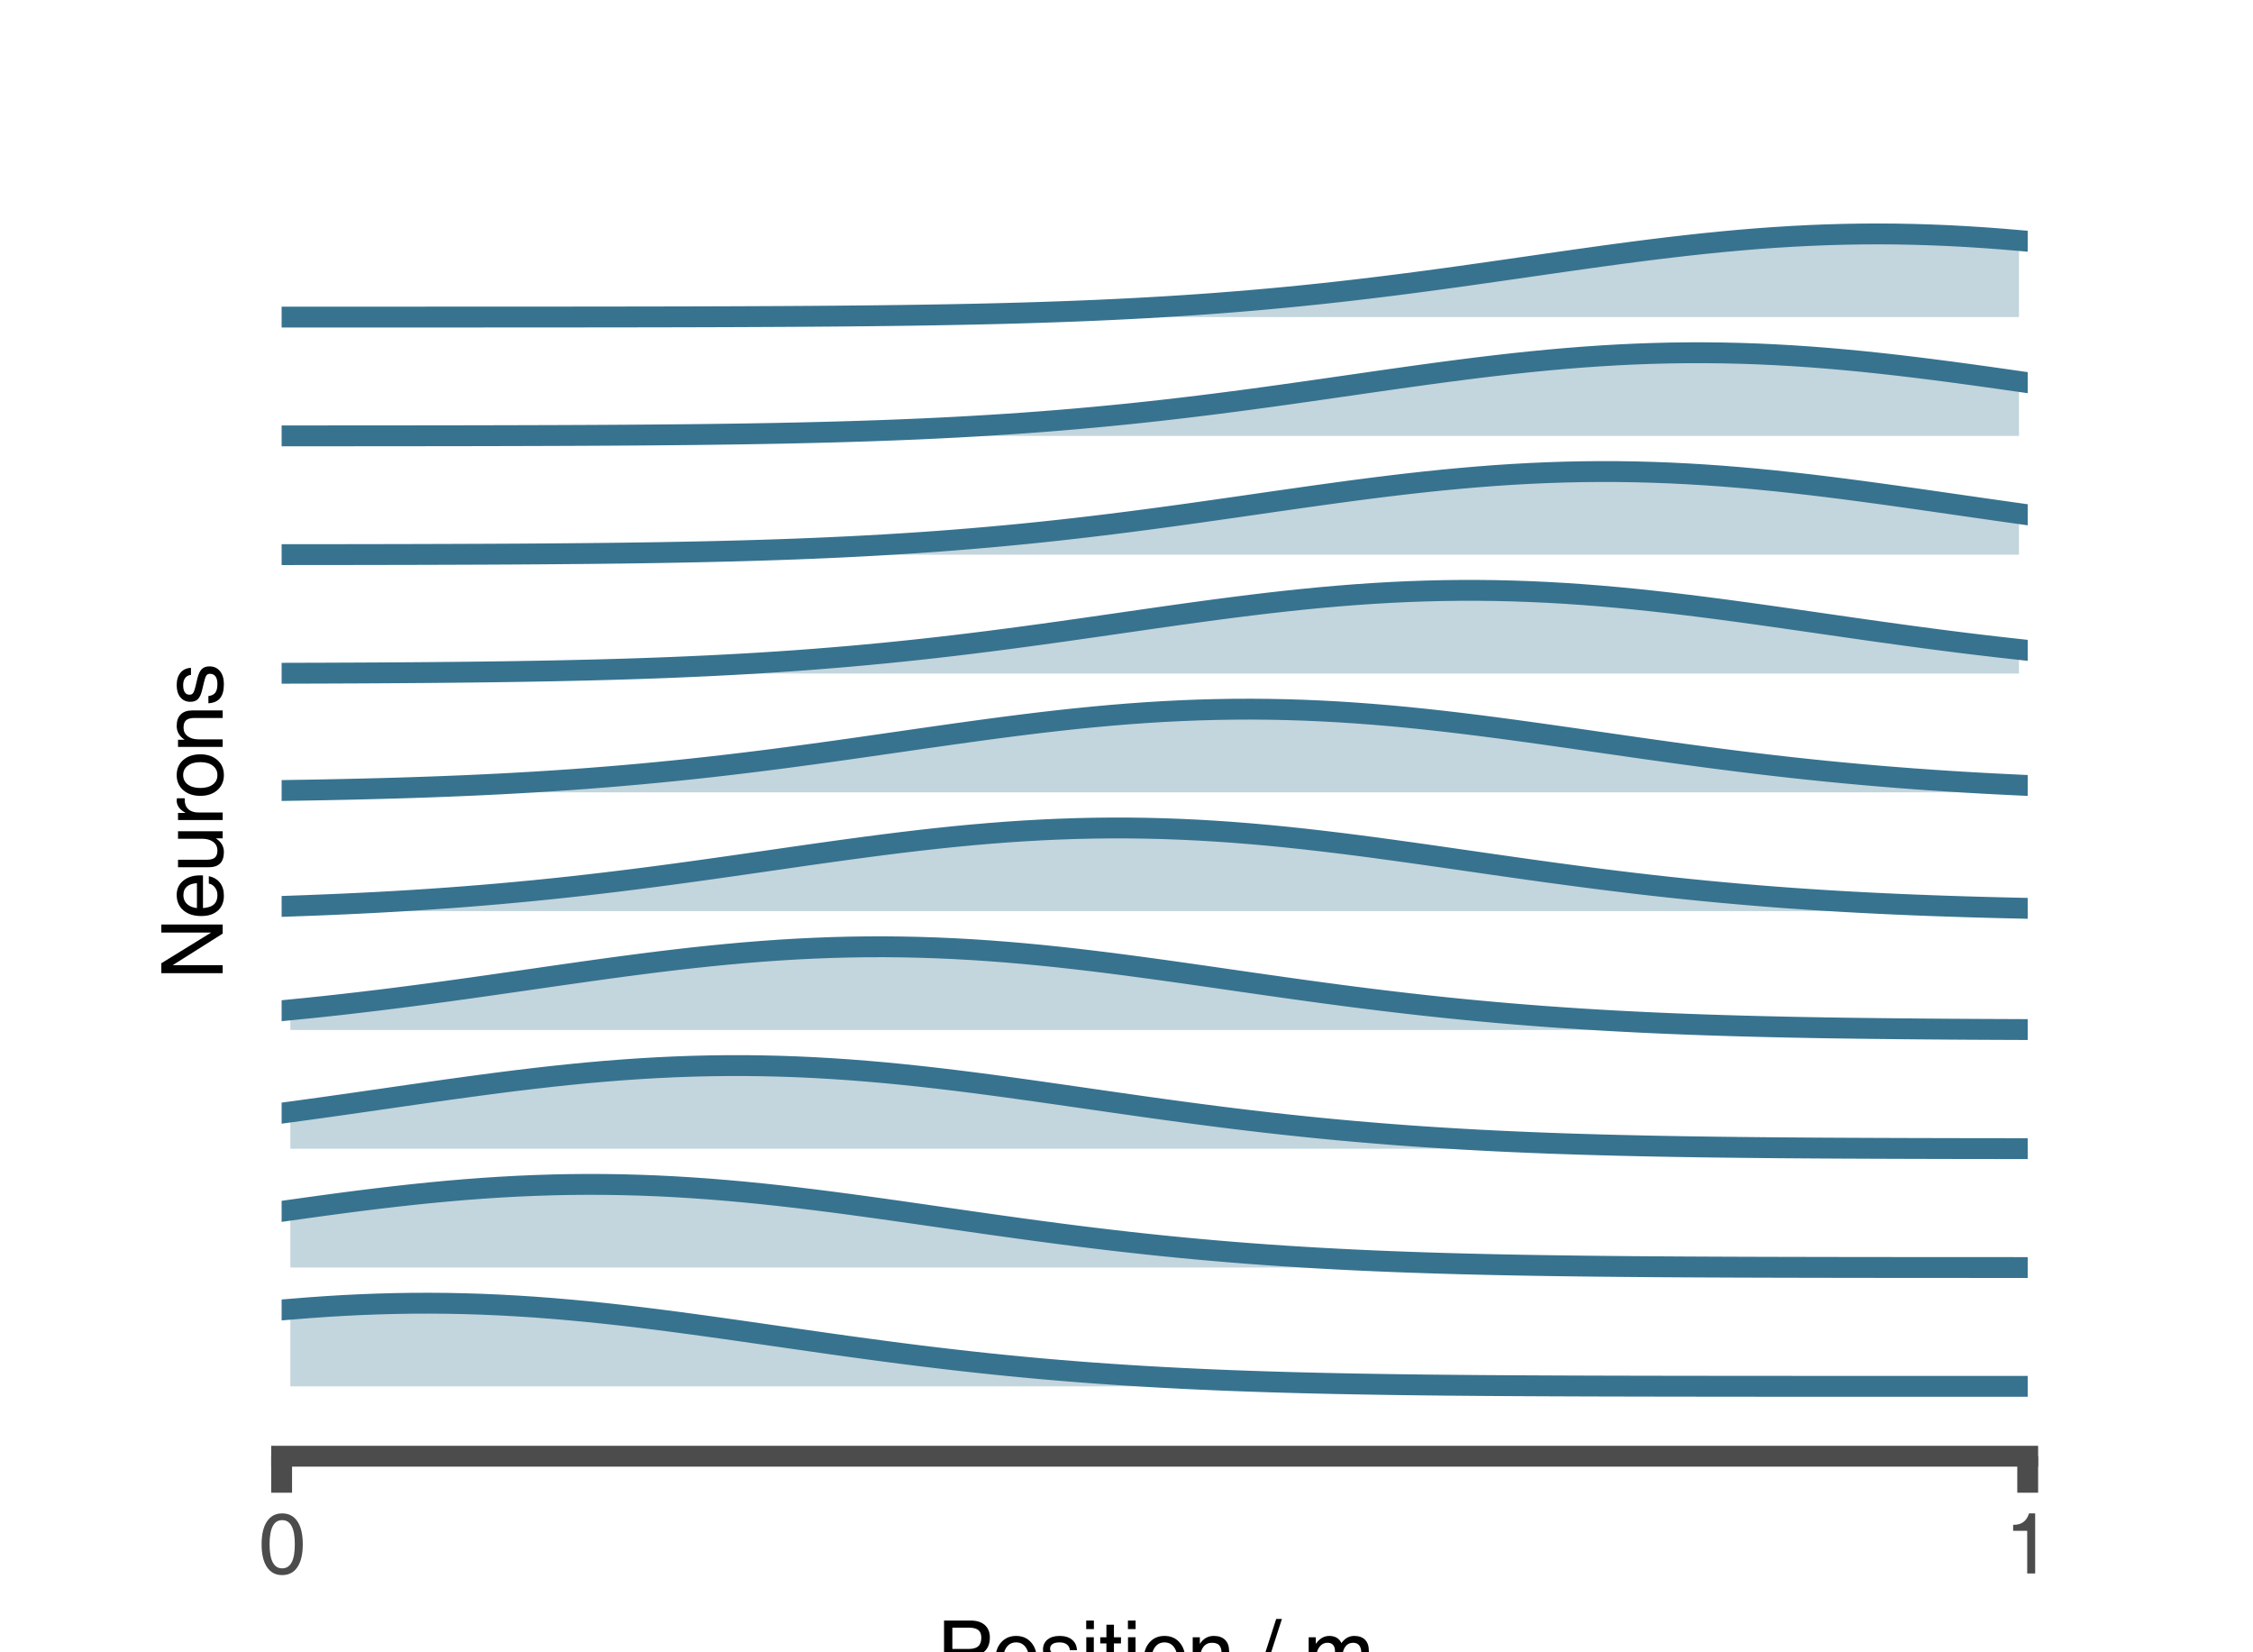<?xml version="1.0" encoding="utf-8" standalone="no"?>
<!DOCTYPE svg PUBLIC "-//W3C//DTD SVG 1.1//EN"
  "http://www.w3.org/Graphics/SVG/1.1/DTD/svg11.dtd">
<svg height="158.4pt" version="1.1" viewBox="0 0 216 158.4" width="216pt" xmlns="http://www.w3.org/2000/svg" xmlns:xlink="http://www.w3.org/1999/xlink">
 <defs>
  <style type="text/css">*{stroke-linecap:butt;stroke-linejoin:round;}</style>
 </defs>
 <g id="figure_1">
  <g id="patch_1">
   <path d="M 0 158.4 
L 216 158.4 
L 216 0 
L 0 0 
z
" style="fill:none;"/>
  </g>
  <g id="axes_1">
   <g id="patch_2">
    <path d="M 27 138.6 
L 194.4 138.6 
L 194.4 19.008 
L 27 19.008 
z
" style="fill:none;"/>
   </g>
   <g id="PolyCollection_1">
    <path clip-path="url(#p0e639271a3)" d="M 27.837 132.905 
L 27.837 125.512 
L 29.511 125.377 
L 31.185 125.258 
L 32.859 125.156 
L 34.533 125.073 
L 36.207 125.009 
L 37.881 124.964 
L 39.555 124.938 
L 41.229 124.933 
L 42.903 124.947 
L 44.577 124.981 
L 46.251 125.035 
L 47.925 125.108 
L 49.599 125.2 
L 51.273 125.309 
L 52.947 125.436 
L 54.621 125.579 
L 56.295 125.737 
L 57.969 125.909 
L 59.643 126.094 
L 61.317 126.291 
L 62.991 126.498 
L 64.665 126.714 
L 66.339 126.938 
L 68.013 127.168 
L 69.687 127.403 
L 71.361 127.641 
L 73.035 127.882 
L 74.709 128.124 
L 76.383 128.365 
L 78.057 128.605 
L 79.731 128.843 
L 81.405 129.077 
L 83.079 129.306 
L 84.753 129.53 
L 86.427 129.749 
L 88.101 129.96 
L 89.775 130.164 
L 91.449 130.36 
L 93.123 130.548 
L 94.797 130.728 
L 96.471 130.899 
L 98.145 131.061 
L 99.819 131.215 
L 101.493 131.359 
L 103.167 131.495 
L 104.841 131.622 
L 106.515 131.74 
L 108.189 131.85 
L 109.863 131.952 
L 111.537 132.047 
L 113.211 132.134 
L 114.885 132.214 
L 116.559 132.287 
L 118.233 132.354 
L 119.907 132.414 
L 121.581 132.47 
L 123.255 132.52 
L 124.929 132.565 
L 126.603 132.605 
L 128.277 132.642 
L 129.951 132.674 
L 131.625 132.703 
L 133.299 132.729 
L 134.973 132.752 
L 136.647 132.772 
L 138.321 132.79 
L 139.995 132.806 
L 141.669 132.82 
L 143.343 132.832 
L 145.017 132.842 
L 146.691 132.851 
L 148.365 132.859 
L 150.039 132.866 
L 151.713 132.872 
L 153.387 132.877 
L 155.061 132.881 
L 156.735 132.885 
L 158.409 132.888 
L 160.083 132.891 
L 161.757 132.893 
L 163.431 132.895 
L 165.105 132.897 
L 166.779 132.898 
L 168.453 132.9 
L 170.127 132.901 
L 171.801 132.901 
L 173.475 132.902 
L 175.149 132.903 
L 176.823 132.903 
L 178.497 132.903 
L 180.171 132.904 
L 181.845 132.904 
L 183.519 132.904 
L 185.193 132.904 
L 186.867 132.905 
L 188.541 132.905 
L 190.215 132.905 
L 191.889 132.905 
L 193.563 132.905 
L 193.563 132.905 
L 193.563 132.905 
L 191.889 132.905 
L 190.215 132.905 
L 188.541 132.905 
L 186.867 132.905 
L 185.193 132.905 
L 183.519 132.905 
L 181.845 132.905 
L 180.171 132.905 
L 178.497 132.905 
L 176.823 132.905 
L 175.149 132.905 
L 173.475 132.905 
L 171.801 132.905 
L 170.127 132.905 
L 168.453 132.905 
L 166.779 132.905 
L 165.105 132.905 
L 163.431 132.905 
L 161.757 132.905 
L 160.083 132.905 
L 158.409 132.905 
L 156.735 132.905 
L 155.061 132.905 
L 153.387 132.905 
L 151.713 132.905 
L 150.039 132.905 
L 148.365 132.905 
L 146.691 132.905 
L 145.017 132.905 
L 143.343 132.905 
L 141.669 132.905 
L 139.995 132.905 
L 138.321 132.905 
L 136.647 132.905 
L 134.973 132.905 
L 133.299 132.905 
L 131.625 132.905 
L 129.951 132.905 
L 128.277 132.905 
L 126.603 132.905 
L 124.929 132.905 
L 123.255 132.905 
L 121.581 132.905 
L 119.907 132.905 
L 118.233 132.905 
L 116.559 132.905 
L 114.885 132.905 
L 113.211 132.905 
L 111.537 132.905 
L 109.863 132.905 
L 108.189 132.905 
L 106.515 132.905 
L 104.841 132.905 
L 103.167 132.905 
L 101.493 132.905 
L 99.819 132.905 
L 98.145 132.905 
L 96.471 132.905 
L 94.797 132.905 
L 93.123 132.905 
L 91.449 132.905 
L 89.775 132.905 
L 88.101 132.905 
L 86.427 132.905 
L 84.753 132.905 
L 83.079 132.905 
L 81.405 132.905 
L 79.731 132.905 
L 78.057 132.905 
L 76.383 132.905 
L 74.709 132.905 
L 73.035 132.905 
L 71.361 132.905 
L 69.687 132.905 
L 68.013 132.905 
L 66.339 132.905 
L 64.665 132.905 
L 62.991 132.905 
L 61.317 132.905 
L 59.643 132.905 
L 57.969 132.905 
L 56.295 132.905 
L 54.621 132.905 
L 52.947 132.905 
L 51.273 132.905 
L 49.599 132.905 
L 47.925 132.905 
L 46.251 132.905 
L 44.577 132.905 
L 42.903 132.905 
L 41.229 132.905 
L 39.555 132.905 
L 37.881 132.905 
L 36.207 132.905 
L 34.533 132.905 
L 32.859 132.905 
L 31.185 132.905 
L 29.511 132.905 
L 27.837 132.905 
z
" style="fill:#c3d5dd;"/>
   </g>
   <g id="PolyCollection_2">
    <path clip-path="url(#p0e639271a3)" d="M 27.837 121.515 
L 27.837 116.01 
L 29.511 115.775 
L 31.185 115.545 
L 32.859 115.321 
L 34.533 115.105 
L 36.207 114.898 
L 37.881 114.702 
L 39.555 114.517 
L 41.229 114.345 
L 42.903 114.187 
L 44.577 114.044 
L 46.251 113.918 
L 47.925 113.809 
L 49.599 113.717 
L 51.273 113.645 
L 52.947 113.591 
L 54.621 113.557 
L 56.295 113.543 
L 57.969 113.549 
L 59.643 113.574 
L 61.317 113.62 
L 62.991 113.684 
L 64.665 113.768 
L 66.339 113.87 
L 68.013 113.989 
L 69.687 114.125 
L 71.361 114.276 
L 73.035 114.442 
L 74.709 114.622 
L 76.383 114.814 
L 78.057 115.017 
L 79.731 115.229 
L 81.405 115.45 
L 83.079 115.677 
L 84.753 115.91 
L 86.427 116.147 
L 88.101 116.387 
L 89.775 116.629 
L 91.449 116.87 
L 93.123 117.111 
L 94.797 117.35 
L 96.471 117.585 
L 98.145 117.817 
L 99.819 118.043 
L 101.493 118.264 
L 103.167 118.479 
L 104.841 118.686 
L 106.515 118.886 
L 108.189 119.078 
L 109.863 119.261 
L 111.537 119.436 
L 113.211 119.602 
L 114.885 119.759 
L 116.559 119.907 
L 118.233 120.047 
L 119.907 120.178 
L 121.581 120.3 
L 123.255 120.413 
L 124.929 120.519 
L 126.603 120.617 
L 128.277 120.707 
L 129.951 120.79 
L 131.625 120.866 
L 133.299 120.935 
L 134.973 120.999 
L 136.647 121.056 
L 138.321 121.109 
L 139.995 121.156 
L 141.669 121.198 
L 143.343 121.236 
L 145.017 121.271 
L 146.691 121.301 
L 148.365 121.328 
L 150.039 121.352 
L 151.713 121.374 
L 153.387 121.393 
L 155.061 121.409 
L 156.735 121.424 
L 158.409 121.437 
L 160.083 121.448 
L 161.757 121.458 
L 163.431 121.466 
L 165.105 121.473 
L 166.779 121.48 
L 168.453 121.485 
L 170.127 121.49 
L 171.801 121.494 
L 173.475 121.497 
L 175.149 121.5 
L 176.823 121.503 
L 178.497 121.505 
L 180.171 121.507 
L 181.845 121.508 
L 183.519 121.509 
L 185.193 121.51 
L 186.867 121.511 
L 188.541 121.512 
L 190.215 121.513 
L 191.889 121.513 
L 193.563 121.514 
L 193.563 121.515 
L 193.563 121.515 
L 191.889 121.515 
L 190.215 121.515 
L 188.541 121.515 
L 186.867 121.515 
L 185.193 121.515 
L 183.519 121.515 
L 181.845 121.515 
L 180.171 121.515 
L 178.497 121.515 
L 176.823 121.515 
L 175.149 121.515 
L 173.475 121.515 
L 171.801 121.515 
L 170.127 121.515 
L 168.453 121.515 
L 166.779 121.515 
L 165.105 121.515 
L 163.431 121.515 
L 161.757 121.515 
L 160.083 121.515 
L 158.409 121.515 
L 156.735 121.515 
L 155.061 121.515 
L 153.387 121.515 
L 151.713 121.515 
L 150.039 121.515 
L 148.365 121.515 
L 146.691 121.515 
L 145.017 121.515 
L 143.343 121.515 
L 141.669 121.515 
L 139.995 121.515 
L 138.321 121.515 
L 136.647 121.515 
L 134.973 121.515 
L 133.299 121.515 
L 131.625 121.515 
L 129.951 121.515 
L 128.277 121.515 
L 126.603 121.515 
L 124.929 121.515 
L 123.255 121.515 
L 121.581 121.515 
L 119.907 121.515 
L 118.233 121.515 
L 116.559 121.515 
L 114.885 121.515 
L 113.211 121.515 
L 111.537 121.515 
L 109.863 121.515 
L 108.189 121.515 
L 106.515 121.515 
L 104.841 121.515 
L 103.167 121.515 
L 101.493 121.515 
L 99.819 121.515 
L 98.145 121.515 
L 96.471 121.515 
L 94.797 121.515 
L 93.123 121.515 
L 91.449 121.515 
L 89.775 121.515 
L 88.101 121.515 
L 86.427 121.515 
L 84.753 121.515 
L 83.079 121.515 
L 81.405 121.515 
L 79.731 121.515 
L 78.057 121.515 
L 76.383 121.515 
L 74.709 121.515 
L 73.035 121.515 
L 71.361 121.515 
L 69.687 121.515 
L 68.013 121.515 
L 66.339 121.515 
L 64.665 121.515 
L 62.991 121.515 
L 61.317 121.515 
L 59.643 121.515 
L 57.969 121.515 
L 56.295 121.515 
L 54.621 121.515 
L 52.947 121.515 
L 51.273 121.515 
L 49.599 121.515 
L 47.925 121.515 
L 46.251 121.515 
L 44.577 121.515 
L 42.903 121.515 
L 41.229 121.515 
L 39.555 121.515 
L 37.881 121.515 
L 36.207 121.515 
L 34.533 121.515 
L 32.859 121.515 
L 31.185 121.515 
L 29.511 121.515 
L 27.837 121.515 
z
" style="fill:#c3d5dd;"/>
   </g>
   <g id="PolyCollection_3">
    <path clip-path="url(#p0e639271a3)" d="M 27.837 110.126 
L 27.837 106.599 
L 29.511 106.371 
L 31.185 106.139 
L 32.859 105.902 
L 34.533 105.663 
L 36.207 105.422 
L 37.881 105.18 
L 39.555 104.939 
L 41.229 104.7 
L 42.903 104.463 
L 44.577 104.232 
L 46.251 104.006 
L 47.925 103.787 
L 49.599 103.577 
L 51.273 103.377 
L 52.947 103.188 
L 54.621 103.011 
L 56.295 102.848 
L 57.969 102.701 
L 59.643 102.569 
L 61.317 102.454 
L 62.991 102.356 
L 64.665 102.277 
L 66.339 102.217 
L 68.013 102.177 
L 69.687 102.156 
L 71.361 102.155 
L 73.035 102.174 
L 74.709 102.213 
L 76.383 102.271 
L 78.057 102.348 
L 79.731 102.444 
L 81.405 102.557 
L 83.079 102.688 
L 84.753 102.834 
L 86.427 102.996 
L 88.101 103.171 
L 89.775 103.359 
L 91.449 103.558 
L 93.123 103.767 
L 94.797 103.985 
L 96.471 104.21 
L 98.145 104.442 
L 99.819 104.678 
L 101.493 104.917 
L 103.167 105.158 
L 104.841 105.4 
L 106.515 105.641 
L 108.189 105.88 
L 109.863 106.117 
L 111.537 106.35 
L 113.211 106.578 
L 114.885 106.801 
L 116.559 107.018 
L 118.233 107.228 
L 119.907 107.43 
L 121.581 107.625 
L 123.255 107.811 
L 124.929 107.988 
L 126.603 108.158 
L 128.277 108.318 
L 129.951 108.469 
L 131.625 108.611 
L 133.299 108.745 
L 134.973 108.87 
L 136.647 108.987 
L 138.321 109.095 
L 139.995 109.195 
L 141.669 109.288 
L 143.343 109.373 
L 145.017 109.451 
L 146.691 109.523 
L 148.365 109.589 
L 150.039 109.648 
L 151.713 109.702 
L 153.387 109.751 
L 155.061 109.795 
L 156.735 109.834 
L 158.409 109.87 
L 160.083 109.902 
L 161.757 109.93 
L 163.431 109.955 
L 165.105 109.977 
L 166.779 109.997 
L 168.453 110.014 
L 170.127 110.03 
L 171.801 110.043 
L 173.475 110.055 
L 175.149 110.065 
L 176.823 110.074 
L 178.497 110.081 
L 180.171 110.088 
L 181.845 110.094 
L 183.519 110.099 
L 185.193 110.103 
L 186.867 110.107 
L 188.541 110.11 
L 190.215 110.112 
L 191.889 110.114 
L 193.563 110.116 
L 193.563 110.126 
L 193.563 110.126 
L 191.889 110.126 
L 190.215 110.126 
L 188.541 110.126 
L 186.867 110.126 
L 185.193 110.126 
L 183.519 110.126 
L 181.845 110.126 
L 180.171 110.126 
L 178.497 110.126 
L 176.823 110.126 
L 175.149 110.126 
L 173.475 110.126 
L 171.801 110.126 
L 170.127 110.126 
L 168.453 110.126 
L 166.779 110.126 
L 165.105 110.126 
L 163.431 110.126 
L 161.757 110.126 
L 160.083 110.126 
L 158.409 110.126 
L 156.735 110.126 
L 155.061 110.126 
L 153.387 110.126 
L 151.713 110.126 
L 150.039 110.126 
L 148.365 110.126 
L 146.691 110.126 
L 145.017 110.126 
L 143.343 110.126 
L 141.669 110.126 
L 139.995 110.126 
L 138.321 110.126 
L 136.647 110.126 
L 134.973 110.126 
L 133.299 110.126 
L 131.625 110.126 
L 129.951 110.126 
L 128.277 110.126 
L 126.603 110.126 
L 124.929 110.126 
L 123.255 110.126 
L 121.581 110.126 
L 119.907 110.126 
L 118.233 110.126 
L 116.559 110.126 
L 114.885 110.126 
L 113.211 110.126 
L 111.537 110.126 
L 109.863 110.126 
L 108.189 110.126 
L 106.515 110.126 
L 104.841 110.126 
L 103.167 110.126 
L 101.493 110.126 
L 99.819 110.126 
L 98.145 110.126 
L 96.471 110.126 
L 94.797 110.126 
L 93.123 110.126 
L 91.449 110.126 
L 89.775 110.126 
L 88.101 110.126 
L 86.427 110.126 
L 84.753 110.126 
L 83.079 110.126 
L 81.405 110.126 
L 79.731 110.126 
L 78.057 110.126 
L 76.383 110.126 
L 74.709 110.126 
L 73.035 110.126 
L 71.361 110.126 
L 69.687 110.126 
L 68.013 110.126 
L 66.339 110.126 
L 64.665 110.126 
L 62.991 110.126 
L 61.317 110.126 
L 59.643 110.126 
L 57.969 110.126 
L 56.295 110.126 
L 54.621 110.126 
L 52.947 110.126 
L 51.273 110.126 
L 49.599 110.126 
L 47.925 110.126 
L 46.251 110.126 
L 44.577 110.126 
L 42.903 110.126 
L 41.229 110.126 
L 39.555 110.126 
L 37.881 110.126 
L 36.207 110.126 
L 34.533 110.126 
L 32.859 110.126 
L 31.185 110.126 
L 29.511 110.126 
L 27.837 110.126 
z
" style="fill:#c3d5dd;"/>
   </g>
   <g id="PolyCollection_4">
    <path clip-path="url(#p0e639271a3)" d="M 27.837 98.736 
L 27.837 96.811 
L 29.511 96.644 
L 31.185 96.469 
L 32.859 96.285 
L 34.533 96.092 
L 36.207 95.892 
L 37.881 95.684 
L 39.555 95.469 
L 41.229 95.248 
L 42.903 95.021 
L 44.577 94.789 
L 46.251 94.553 
L 47.925 94.314 
L 49.599 94.074 
L 51.273 93.832 
L 52.947 93.59 
L 54.621 93.351 
L 56.295 93.114 
L 57.969 92.881 
L 59.643 92.654 
L 61.317 92.434 
L 62.991 92.222 
L 64.665 92.02 
L 66.339 91.829 
L 68.013 91.651 
L 69.687 91.486 
L 71.361 91.335 
L 73.035 91.2 
L 74.709 91.082 
L 76.383 90.982 
L 78.057 90.9 
L 79.731 90.836 
L 81.405 90.792 
L 83.079 90.768 
L 84.753 90.764 
L 86.427 90.779 
L 88.101 90.815 
L 89.775 90.87 
L 91.449 90.944 
L 93.123 91.036 
L 94.797 91.147 
L 96.471 91.275 
L 98.145 91.418 
L 99.819 91.577 
L 101.493 91.75 
L 103.167 91.936 
L 104.841 92.133 
L 106.515 92.341 
L 108.189 92.558 
L 109.863 92.782 
L 111.537 93.012 
L 113.211 93.247 
L 114.885 93.486 
L 116.559 93.727 
L 118.233 93.969 
L 119.907 94.21 
L 121.581 94.45 
L 123.255 94.687 
L 124.929 94.921 
L 126.603 95.15 
L 128.277 95.374 
L 129.951 95.592 
L 131.625 95.803 
L 133.299 96.006 
L 134.973 96.202 
L 136.647 96.39 
L 138.321 96.569 
L 139.995 96.74 
L 141.669 96.901 
L 143.343 97.054 
L 145.017 97.198 
L 146.691 97.333 
L 148.365 97.46 
L 150.039 97.577 
L 151.713 97.687 
L 153.387 97.789 
L 155.061 97.883 
L 156.735 97.969 
L 158.409 98.049 
L 160.083 98.122 
L 161.757 98.188 
L 163.431 98.249 
L 165.105 98.303 
L 166.779 98.353 
L 168.453 98.398 
L 170.127 98.438 
L 171.801 98.474 
L 173.475 98.507 
L 175.149 98.536 
L 176.823 98.561 
L 178.497 98.584 
L 180.171 98.604 
L 181.845 98.622 
L 183.519 98.637 
L 185.193 98.651 
L 186.867 98.663 
L 188.541 98.674 
L 190.215 98.683 
L 191.889 98.69 
L 193.563 98.697 
L 193.563 98.736 
L 193.563 98.736 
L 191.889 98.736 
L 190.215 98.736 
L 188.541 98.736 
L 186.867 98.736 
L 185.193 98.736 
L 183.519 98.736 
L 181.845 98.736 
L 180.171 98.736 
L 178.497 98.736 
L 176.823 98.736 
L 175.149 98.736 
L 173.475 98.736 
L 171.801 98.736 
L 170.127 98.736 
L 168.453 98.736 
L 166.779 98.736 
L 165.105 98.736 
L 163.431 98.736 
L 161.757 98.736 
L 160.083 98.736 
L 158.409 98.736 
L 156.735 98.736 
L 155.061 98.736 
L 153.387 98.736 
L 151.713 98.736 
L 150.039 98.736 
L 148.365 98.736 
L 146.691 98.736 
L 145.017 98.736 
L 143.343 98.736 
L 141.669 98.736 
L 139.995 98.736 
L 138.321 98.736 
L 136.647 98.736 
L 134.973 98.736 
L 133.299 98.736 
L 131.625 98.736 
L 129.951 98.736 
L 128.277 98.736 
L 126.603 98.736 
L 124.929 98.736 
L 123.255 98.736 
L 121.581 98.736 
L 119.907 98.736 
L 118.233 98.736 
L 116.559 98.736 
L 114.885 98.736 
L 113.211 98.736 
L 111.537 98.736 
L 109.863 98.736 
L 108.189 98.736 
L 106.515 98.736 
L 104.841 98.736 
L 103.167 98.736 
L 101.493 98.736 
L 99.819 98.736 
L 98.145 98.736 
L 96.471 98.736 
L 94.797 98.736 
L 93.123 98.736 
L 91.449 98.736 
L 89.775 98.736 
L 88.101 98.736 
L 86.427 98.736 
L 84.753 98.736 
L 83.079 98.736 
L 81.405 98.736 
L 79.731 98.736 
L 78.057 98.736 
L 76.383 98.736 
L 74.709 98.736 
L 73.035 98.736 
L 71.361 98.736 
L 69.687 98.736 
L 68.013 98.736 
L 66.339 98.736 
L 64.665 98.736 
L 62.991 98.736 
L 61.317 98.736 
L 59.643 98.736 
L 57.969 98.736 
L 56.295 98.736 
L 54.621 98.736 
L 52.947 98.736 
L 51.273 98.736 
L 49.599 98.736 
L 47.925 98.736 
L 46.251 98.736 
L 44.577 98.736 
L 42.903 98.736 
L 41.229 98.736 
L 39.555 98.736 
L 37.881 98.736 
L 36.207 98.736 
L 34.533 98.736 
L 32.859 98.736 
L 31.185 98.736 
L 29.511 98.736 
L 27.837 98.736 
z
" style="fill:#c3d5dd;"/>
   </g>
   <g id="PolyCollection_5">
    <path clip-path="url(#p0e639271a3)" d="M 27.837 87.346 
L 27.837 86.865 
L 29.511 86.805 
L 31.185 86.739 
L 32.859 86.667 
L 34.533 86.588 
L 36.207 86.503 
L 37.881 86.41 
L 39.555 86.309 
L 41.229 86.2 
L 42.903 86.083 
L 44.577 85.957 
L 46.251 85.823 
L 47.925 85.68 
L 49.599 85.528 
L 51.273 85.368 
L 52.947 85.198 
L 54.621 85.02 
L 56.295 84.833 
L 57.969 84.638 
L 59.643 84.435 
L 61.317 84.225 
L 62.991 84.008 
L 64.665 83.785 
L 66.339 83.556 
L 68.013 83.323 
L 69.687 83.086 
L 71.361 82.846 
L 73.035 82.605 
L 74.709 82.363 
L 76.383 82.122 
L 78.057 81.883 
L 79.731 81.647 
L 81.405 81.417 
L 83.079 81.192 
L 84.753 80.974 
L 86.427 80.765 
L 88.101 80.567 
L 89.775 80.38 
L 91.449 80.205 
L 93.123 80.045 
L 94.797 79.9 
L 96.471 79.77 
L 98.145 79.658 
L 99.819 79.563 
L 101.493 79.487 
L 103.167 79.43 
L 104.841 79.393 
L 106.515 79.375 
L 108.189 79.377 
L 109.863 79.399 
L 111.537 79.441 
L 113.211 79.502 
L 114.885 79.582 
L 116.559 79.681 
L 118.233 79.797 
L 119.907 79.93 
L 121.581 80.079 
L 123.255 80.243 
L 124.929 80.42 
L 126.603 80.61 
L 128.277 80.811 
L 129.951 81.021 
L 131.625 81.24 
L 133.299 81.467 
L 134.973 81.699 
L 136.647 81.935 
L 138.321 82.175 
L 139.995 82.416 
L 141.669 82.658 
L 143.343 82.899 
L 145.017 83.138 
L 146.691 83.374 
L 148.365 83.607 
L 150.039 83.834 
L 151.713 84.056 
L 153.387 84.272 
L 155.061 84.48 
L 156.735 84.682 
L 158.409 84.875 
L 160.083 85.06 
L 161.757 85.236 
L 163.431 85.404 
L 165.105 85.562 
L 166.779 85.712 
L 168.453 85.853 
L 170.127 85.986 
L 171.801 86.109 
L 173.475 86.225 
L 175.149 86.332 
L 176.823 86.431 
L 178.497 86.522 
L 180.171 86.606 
L 181.845 86.684 
L 183.519 86.754 
L 185.193 86.819 
L 186.867 86.877 
L 188.541 86.931 
L 190.215 86.979 
L 191.889 87.022 
L 193.563 87.061 
L 193.563 87.346 
L 193.563 87.346 
L 191.889 87.346 
L 190.215 87.346 
L 188.541 87.346 
L 186.867 87.346 
L 185.193 87.346 
L 183.519 87.346 
L 181.845 87.346 
L 180.171 87.346 
L 178.497 87.346 
L 176.823 87.346 
L 175.149 87.346 
L 173.475 87.346 
L 171.801 87.346 
L 170.127 87.346 
L 168.453 87.346 
L 166.779 87.346 
L 165.105 87.346 
L 163.431 87.346 
L 161.757 87.346 
L 160.083 87.346 
L 158.409 87.346 
L 156.735 87.346 
L 155.061 87.346 
L 153.387 87.346 
L 151.713 87.346 
L 150.039 87.346 
L 148.365 87.346 
L 146.691 87.346 
L 145.017 87.346 
L 143.343 87.346 
L 141.669 87.346 
L 139.995 87.346 
L 138.321 87.346 
L 136.647 87.346 
L 134.973 87.346 
L 133.299 87.346 
L 131.625 87.346 
L 129.951 87.346 
L 128.277 87.346 
L 126.603 87.346 
L 124.929 87.346 
L 123.255 87.346 
L 121.581 87.346 
L 119.907 87.346 
L 118.233 87.346 
L 116.559 87.346 
L 114.885 87.346 
L 113.211 87.346 
L 111.537 87.346 
L 109.863 87.346 
L 108.189 87.346 
L 106.515 87.346 
L 104.841 87.346 
L 103.167 87.346 
L 101.493 87.346 
L 99.819 87.346 
L 98.145 87.346 
L 96.471 87.346 
L 94.797 87.346 
L 93.123 87.346 
L 91.449 87.346 
L 89.775 87.346 
L 88.101 87.346 
L 86.427 87.346 
L 84.753 87.346 
L 83.079 87.346 
L 81.405 87.346 
L 79.731 87.346 
L 78.057 87.346 
L 76.383 87.346 
L 74.709 87.346 
L 73.035 87.346 
L 71.361 87.346 
L 69.687 87.346 
L 68.013 87.346 
L 66.339 87.346 
L 64.665 87.346 
L 62.991 87.346 
L 61.317 87.346 
L 59.643 87.346 
L 57.969 87.346 
L 56.295 87.346 
L 54.621 87.346 
L 52.947 87.346 
L 51.273 87.346 
L 49.599 87.346 
L 47.925 87.346 
L 46.251 87.346 
L 44.577 87.346 
L 42.903 87.346 
L 41.229 87.346 
L 39.555 87.346 
L 37.881 87.346 
L 36.207 87.346 
L 34.533 87.346 
L 32.859 87.346 
L 31.185 87.346 
L 29.511 87.346 
L 27.837 87.346 
z
" style="fill:#c3d5dd;"/>
   </g>
   <g id="PolyCollection_6">
    <path clip-path="url(#p0e639271a3)" d="M 27.837 75.957 
L 27.837 75.771 
L 29.511 75.744 
L 31.185 75.714 
L 32.859 75.68 
L 34.533 75.642 
L 36.207 75.599 
L 37.881 75.553 
L 39.555 75.501 
L 41.229 75.443 
L 42.903 75.38 
L 44.577 75.311 
L 46.251 75.236 
L 47.925 75.153 
L 49.599 75.063 
L 51.273 74.966 
L 52.947 74.861 
L 54.621 74.748 
L 56.295 74.626 
L 57.969 74.496 
L 59.643 74.357 
L 61.317 74.209 
L 62.991 74.052 
L 64.665 73.887 
L 66.339 73.712 
L 68.013 73.53 
L 69.687 73.338 
L 71.361 73.139 
L 73.035 72.932 
L 74.709 72.718 
L 76.383 72.497 
L 78.057 72.271 
L 79.731 72.04 
L 81.405 71.805 
L 83.079 71.566 
L 84.753 71.325 
L 86.427 71.084 
L 88.101 70.842 
L 89.775 70.602 
L 91.449 70.365 
L 93.123 70.132 
L 94.797 69.904 
L 96.471 69.683 
L 98.145 69.47 
L 99.819 69.266 
L 101.493 69.074 
L 103.167 68.894 
L 104.841 68.727 
L 106.515 68.574 
L 108.189 68.437 
L 109.863 68.317 
L 111.537 68.214 
L 113.211 68.13 
L 114.885 68.064 
L 116.559 68.018 
L 118.233 67.991 
L 119.907 67.984 
L 121.581 67.997 
L 123.255 68.03 
L 124.929 68.082 
L 126.603 68.154 
L 128.277 68.244 
L 129.951 68.352 
L 131.625 68.478 
L 133.299 68.619 
L 134.973 68.776 
L 136.647 68.948 
L 138.321 69.132 
L 139.995 69.328 
L 141.669 69.534 
L 143.343 69.75 
L 145.017 69.973 
L 146.691 70.203 
L 148.365 70.437 
L 150.039 70.676 
L 151.713 70.916 
L 153.387 71.158 
L 155.061 71.399 
L 156.735 71.64 
L 158.409 71.877 
L 160.083 72.111 
L 161.757 72.341 
L 163.431 72.566 
L 165.105 72.784 
L 166.779 72.996 
L 168.453 73.201 
L 170.127 73.398 
L 171.801 73.587 
L 173.475 73.767 
L 175.149 73.939 
L 176.823 74.101 
L 178.497 74.255 
L 180.171 74.4 
L 181.845 74.537 
L 183.519 74.664 
L 185.193 74.783 
L 186.867 74.894 
L 188.541 74.997 
L 190.215 75.092 
L 191.889 75.179 
L 193.563 75.26 
L 193.563 75.957 
L 193.563 75.957 
L 191.889 75.957 
L 190.215 75.957 
L 188.541 75.957 
L 186.867 75.957 
L 185.193 75.957 
L 183.519 75.957 
L 181.845 75.957 
L 180.171 75.957 
L 178.497 75.957 
L 176.823 75.957 
L 175.149 75.957 
L 173.475 75.957 
L 171.801 75.957 
L 170.127 75.957 
L 168.453 75.957 
L 166.779 75.957 
L 165.105 75.957 
L 163.431 75.957 
L 161.757 75.957 
L 160.083 75.957 
L 158.409 75.957 
L 156.735 75.957 
L 155.061 75.957 
L 153.387 75.957 
L 151.713 75.957 
L 150.039 75.957 
L 148.365 75.957 
L 146.691 75.957 
L 145.017 75.957 
L 143.343 75.957 
L 141.669 75.957 
L 139.995 75.957 
L 138.321 75.957 
L 136.647 75.957 
L 134.973 75.957 
L 133.299 75.957 
L 131.625 75.957 
L 129.951 75.957 
L 128.277 75.957 
L 126.603 75.957 
L 124.929 75.957 
L 123.255 75.957 
L 121.581 75.957 
L 119.907 75.957 
L 118.233 75.957 
L 116.559 75.957 
L 114.885 75.957 
L 113.211 75.957 
L 111.537 75.957 
L 109.863 75.957 
L 108.189 75.957 
L 106.515 75.957 
L 104.841 75.957 
L 103.167 75.957 
L 101.493 75.957 
L 99.819 75.957 
L 98.145 75.957 
L 96.471 75.957 
L 94.797 75.957 
L 93.123 75.957 
L 91.449 75.957 
L 89.775 75.957 
L 88.101 75.957 
L 86.427 75.957 
L 84.753 75.957 
L 83.079 75.957 
L 81.405 75.957 
L 79.731 75.957 
L 78.057 75.957 
L 76.383 75.957 
L 74.709 75.957 
L 73.035 75.957 
L 71.361 75.957 
L 69.687 75.957 
L 68.013 75.957 
L 66.339 75.957 
L 64.665 75.957 
L 62.991 75.957 
L 61.317 75.957 
L 59.643 75.957 
L 57.969 75.957 
L 56.295 75.957 
L 54.621 75.957 
L 52.947 75.957 
L 51.273 75.957 
L 49.599 75.957 
L 47.925 75.957 
L 46.251 75.957 
L 44.577 75.957 
L 42.903 75.957 
L 41.229 75.957 
L 39.555 75.957 
L 37.881 75.957 
L 36.207 75.957 
L 34.533 75.957 
L 32.859 75.957 
L 31.185 75.957 
L 29.511 75.957 
L 27.837 75.957 
z
" style="fill:#c3d5dd;"/>
   </g>
   <g id="PolyCollection_7">
    <path clip-path="url(#p0e639271a3)" d="M 27.837 64.567 
L 27.837 64.54 
L 29.511 64.535 
L 31.185 64.53 
L 32.859 64.523 
L 34.533 64.516 
L 36.207 64.507 
L 37.881 64.497 
L 39.555 64.485 
L 41.229 64.472 
L 42.903 64.457 
L 44.577 64.44 
L 46.251 64.42 
L 47.925 64.398 
L 49.599 64.373 
L 51.273 64.345 
L 52.947 64.314 
L 54.621 64.278 
L 56.295 64.239 
L 57.969 64.196 
L 59.643 64.147 
L 61.317 64.094 
L 62.991 64.035 
L 64.665 63.97 
L 66.339 63.898 
L 68.013 63.821 
L 69.687 63.736 
L 71.361 63.644 
L 73.035 63.544 
L 74.709 63.436 
L 76.383 63.321 
L 78.057 63.196 
L 79.731 63.063 
L 81.405 62.922 
L 83.079 62.771 
L 84.753 62.612 
L 86.427 62.443 
L 88.101 62.266 
L 89.775 62.081 
L 91.449 61.887 
L 93.123 61.685 
L 94.797 61.476 
L 96.471 61.26 
L 98.145 61.037 
L 99.819 60.809 
L 101.493 60.577 
L 103.167 60.34 
L 104.841 60.101 
L 106.515 59.86 
L 108.189 59.618 
L 109.863 59.377 
L 111.537 59.137 
L 113.211 58.901 
L 114.885 58.67 
L 116.559 58.444 
L 118.233 58.225 
L 119.907 58.015 
L 121.581 57.815 
L 123.255 57.626 
L 124.929 57.45 
L 126.603 57.287 
L 128.277 57.14 
L 129.951 57.008 
L 131.625 56.893 
L 133.299 56.796 
L 134.973 56.717 
L 136.647 56.658 
L 138.321 56.617 
L 139.995 56.597 
L 141.669 56.596 
L 143.343 56.615 
L 145.017 56.654 
L 146.691 56.713 
L 148.365 56.79 
L 150.039 56.886 
L 151.713 57 
L 153.387 57.131 
L 155.061 57.277 
L 156.735 57.439 
L 158.409 57.615 
L 160.083 57.803 
L 161.757 58.002 
L 163.431 58.211 
L 165.105 58.429 
L 166.779 58.655 
L 168.453 58.886 
L 170.127 59.122 
L 171.801 59.361 
L 173.475 59.602 
L 175.149 59.844 
L 176.823 60.085 
L 178.497 60.325 
L 180.171 60.562 
L 181.845 60.794 
L 183.519 61.023 
L 185.193 61.246 
L 186.867 61.462 
L 188.541 61.672 
L 190.215 61.874 
L 191.889 62.068 
L 193.563 62.254 
L 193.563 64.567 
L 193.563 64.567 
L 191.889 64.567 
L 190.215 64.567 
L 188.541 64.567 
L 186.867 64.567 
L 185.193 64.567 
L 183.519 64.567 
L 181.845 64.567 
L 180.171 64.567 
L 178.497 64.567 
L 176.823 64.567 
L 175.149 64.567 
L 173.475 64.567 
L 171.801 64.567 
L 170.127 64.567 
L 168.453 64.567 
L 166.779 64.567 
L 165.105 64.567 
L 163.431 64.567 
L 161.757 64.567 
L 160.083 64.567 
L 158.409 64.567 
L 156.735 64.567 
L 155.061 64.567 
L 153.387 64.567 
L 151.713 64.567 
L 150.039 64.567 
L 148.365 64.567 
L 146.691 64.567 
L 145.017 64.567 
L 143.343 64.567 
L 141.669 64.567 
L 139.995 64.567 
L 138.321 64.567 
L 136.647 64.567 
L 134.973 64.567 
L 133.299 64.567 
L 131.625 64.567 
L 129.951 64.567 
L 128.277 64.567 
L 126.603 64.567 
L 124.929 64.567 
L 123.255 64.567 
L 121.581 64.567 
L 119.907 64.567 
L 118.233 64.567 
L 116.559 64.567 
L 114.885 64.567 
L 113.211 64.567 
L 111.537 64.567 
L 109.863 64.567 
L 108.189 64.567 
L 106.515 64.567 
L 104.841 64.567 
L 103.167 64.567 
L 101.493 64.567 
L 99.819 64.567 
L 98.145 64.567 
L 96.471 64.567 
L 94.797 64.567 
L 93.123 64.567 
L 91.449 64.567 
L 89.775 64.567 
L 88.101 64.567 
L 86.427 64.567 
L 84.753 64.567 
L 83.079 64.567 
L 81.405 64.567 
L 79.731 64.567 
L 78.057 64.567 
L 76.383 64.567 
L 74.709 64.567 
L 73.035 64.567 
L 71.361 64.567 
L 69.687 64.567 
L 68.013 64.567 
L 66.339 64.567 
L 64.665 64.567 
L 62.991 64.567 
L 61.317 64.567 
L 59.643 64.567 
L 57.969 64.567 
L 56.295 64.567 
L 54.621 64.567 
L 52.947 64.567 
L 51.273 64.567 
L 49.599 64.567 
L 47.925 64.567 
L 46.251 64.567 
L 44.577 64.567 
L 42.903 64.567 
L 41.229 64.567 
L 39.555 64.567 
L 37.881 64.567 
L 36.207 64.567 
L 34.533 64.567 
L 32.859 64.567 
L 31.185 64.567 
L 29.511 64.567 
L 27.837 64.567 
z
" style="fill:#c3d5dd;"/>
   </g>
   <g id="PolyCollection_8">
    <path clip-path="url(#p0e639271a3)" d="M 27.837 53.177 
L 27.837 53.17 
L 29.511 53.169 
L 31.185 53.167 
L 32.859 53.166 
L 34.533 53.163 
L 36.207 53.161 
L 37.881 53.157 
L 39.555 53.154 
L 41.229 53.149 
L 42.903 53.144 
L 44.577 53.138 
L 46.251 53.132 
L 47.925 53.124 
L 49.599 53.115 
L 51.273 53.104 
L 52.947 53.092 
L 54.621 53.078 
L 56.295 53.063 
L 57.969 53.045 
L 59.643 53.025 
L 61.317 53.002 
L 62.991 52.977 
L 64.665 52.948 
L 66.339 52.915 
L 68.013 52.879 
L 69.687 52.839 
L 71.361 52.794 
L 73.035 52.744 
L 74.709 52.689 
L 76.383 52.629 
L 78.057 52.562 
L 79.731 52.489 
L 81.405 52.41 
L 83.079 52.323 
L 84.753 52.229 
L 86.427 52.128 
L 88.101 52.018 
L 89.775 51.9 
L 91.449 51.773 
L 93.123 51.638 
L 94.797 51.494 
L 96.471 51.341 
L 98.145 51.18 
L 99.819 51.009 
L 101.493 50.83 
L 103.167 50.642 
L 104.841 50.446 
L 106.515 50.242 
L 108.189 50.031 
L 109.863 49.814 
L 111.537 49.59 
L 113.211 49.361 
L 114.885 49.127 
L 116.559 48.889 
L 118.233 48.65 
L 119.907 48.408 
L 121.581 48.166 
L 123.255 47.926 
L 124.929 47.687 
L 126.603 47.452 
L 128.277 47.222 
L 129.951 46.997 
L 131.625 46.781 
L 133.299 46.573 
L 134.973 46.376 
L 136.647 46.19 
L 138.321 46.017 
L 139.995 45.859 
L 141.669 45.715 
L 143.343 45.587 
L 145.017 45.477 
L 146.691 45.384 
L 148.365 45.311 
L 150.039 45.256 
L 151.713 45.22 
L 153.387 45.205 
L 155.061 45.209 
L 156.735 45.234 
L 158.409 45.278 
L 160.083 45.341 
L 161.757 45.424 
L 163.431 45.524 
L 165.105 45.642 
L 166.779 45.777 
L 168.453 45.928 
L 170.127 46.093 
L 171.801 46.272 
L 173.475 46.463 
L 175.149 46.665 
L 176.823 46.877 
L 178.497 47.097 
L 180.171 47.324 
L 181.845 47.556 
L 183.519 47.793 
L 185.193 48.033 
L 186.867 48.274 
L 188.541 48.516 
L 190.215 48.757 
L 191.889 48.996 
L 193.563 49.232 
L 193.563 53.177 
L 193.563 53.177 
L 191.889 53.177 
L 190.215 53.177 
L 188.541 53.177 
L 186.867 53.177 
L 185.193 53.177 
L 183.519 53.177 
L 181.845 53.177 
L 180.171 53.177 
L 178.497 53.177 
L 176.823 53.177 
L 175.149 53.177 
L 173.475 53.177 
L 171.801 53.177 
L 170.127 53.177 
L 168.453 53.177 
L 166.779 53.177 
L 165.105 53.177 
L 163.431 53.177 
L 161.757 53.177 
L 160.083 53.177 
L 158.409 53.177 
L 156.735 53.177 
L 155.061 53.177 
L 153.387 53.177 
L 151.713 53.177 
L 150.039 53.177 
L 148.365 53.177 
L 146.691 53.177 
L 145.017 53.177 
L 143.343 53.177 
L 141.669 53.177 
L 139.995 53.177 
L 138.321 53.177 
L 136.647 53.177 
L 134.973 53.177 
L 133.299 53.177 
L 131.625 53.177 
L 129.951 53.177 
L 128.277 53.177 
L 126.603 53.177 
L 124.929 53.177 
L 123.255 53.177 
L 121.581 53.177 
L 119.907 53.177 
L 118.233 53.177 
L 116.559 53.177 
L 114.885 53.177 
L 113.211 53.177 
L 111.537 53.177 
L 109.863 53.177 
L 108.189 53.177 
L 106.515 53.177 
L 104.841 53.177 
L 103.167 53.177 
L 101.493 53.177 
L 99.819 53.177 
L 98.145 53.177 
L 96.471 53.177 
L 94.797 53.177 
L 93.123 53.177 
L 91.449 53.177 
L 89.775 53.177 
L 88.101 53.177 
L 86.427 53.177 
L 84.753 53.177 
L 83.079 53.177 
L 81.405 53.177 
L 79.731 53.177 
L 78.057 53.177 
L 76.383 53.177 
L 74.709 53.177 
L 73.035 53.177 
L 71.361 53.177 
L 69.687 53.177 
L 68.013 53.177 
L 66.339 53.177 
L 64.665 53.177 
L 62.991 53.177 
L 61.317 53.177 
L 59.643 53.177 
L 57.969 53.177 
L 56.295 53.177 
L 54.621 53.177 
L 52.947 53.177 
L 51.273 53.177 
L 49.599 53.177 
L 47.925 53.177 
L 46.251 53.177 
L 44.577 53.177 
L 42.903 53.177 
L 41.229 53.177 
L 39.555 53.177 
L 37.881 53.177 
L 36.207 53.177 
L 34.533 53.177 
L 32.859 53.177 
L 31.185 53.177 
L 29.511 53.177 
L 27.837 53.177 
z
" style="fill:#c3d5dd;"/>
   </g>
   <g id="PolyCollection_9">
    <path clip-path="url(#p0e639271a3)" d="M 27.837 41.787 
L 27.837 41.785 
L 29.511 41.785 
L 31.185 41.784 
L 32.859 41.783 
L 34.533 41.782 
L 36.207 41.781 
L 37.881 41.78 
L 39.555 41.778 
L 41.229 41.776 
L 42.903 41.774 
L 44.577 41.772 
L 46.251 41.769 
L 47.925 41.765 
L 49.599 41.761 
L 51.273 41.756 
L 52.947 41.751 
L 54.621 41.744 
L 56.295 41.737 
L 57.969 41.728 
L 59.643 41.718 
L 61.317 41.707 
L 62.991 41.693 
L 64.665 41.679 
L 66.339 41.662 
L 68.013 41.642 
L 69.687 41.62 
L 71.361 41.596 
L 73.035 41.568 
L 74.709 41.537 
L 76.383 41.502 
L 78.057 41.463 
L 79.731 41.42 
L 81.405 41.371 
L 83.079 41.318 
L 84.753 41.26 
L 86.427 41.195 
L 88.101 41.125 
L 89.775 41.047 
L 91.449 40.963 
L 93.123 40.872 
L 94.797 40.772 
L 96.471 40.665 
L 98.145 40.55 
L 99.819 40.426 
L 101.493 40.294 
L 103.167 40.153 
L 104.841 40.003 
L 106.515 39.844 
L 108.189 39.677 
L 109.863 39.5 
L 111.537 39.315 
L 113.211 39.122 
L 114.885 38.921 
L 116.559 38.712 
L 118.233 38.497 
L 119.907 38.275 
L 121.581 38.047 
L 123.255 37.815 
L 124.929 37.578 
L 126.603 37.339 
L 128.277 37.098 
L 129.951 36.857 
L 131.625 36.615 
L 133.299 36.376 
L 134.973 36.139 
L 136.647 35.907 
L 138.321 35.681 
L 139.995 35.462 
L 141.669 35.251 
L 143.343 35.05 
L 145.017 34.86 
L 146.691 34.683 
L 148.365 34.52 
L 150.039 34.371 
L 151.713 34.238 
L 153.387 34.122 
L 155.061 34.023 
L 156.735 33.943 
L 158.409 33.882 
L 160.083 33.84 
L 161.757 33.818 
L 163.431 33.816 
L 165.105 33.834 
L 166.779 33.871 
L 168.453 33.928 
L 170.127 34.005 
L 171.801 34.099 
L 173.475 34.212 
L 175.149 34.341 
L 176.823 34.487 
L 178.497 34.647 
L 180.171 34.822 
L 181.845 35.009 
L 183.519 35.207 
L 185.193 35.416 
L 186.867 35.633 
L 188.541 35.858 
L 190.215 36.089 
L 191.889 36.325 
L 193.563 36.564 
L 193.563 41.787 
L 193.563 41.787 
L 191.889 41.787 
L 190.215 41.787 
L 188.541 41.787 
L 186.867 41.787 
L 185.193 41.787 
L 183.519 41.787 
L 181.845 41.787 
L 180.171 41.787 
L 178.497 41.787 
L 176.823 41.787 
L 175.149 41.787 
L 173.475 41.787 
L 171.801 41.787 
L 170.127 41.787 
L 168.453 41.787 
L 166.779 41.787 
L 165.105 41.787 
L 163.431 41.787 
L 161.757 41.787 
L 160.083 41.787 
L 158.409 41.787 
L 156.735 41.787 
L 155.061 41.787 
L 153.387 41.787 
L 151.713 41.787 
L 150.039 41.787 
L 148.365 41.787 
L 146.691 41.787 
L 145.017 41.787 
L 143.343 41.787 
L 141.669 41.787 
L 139.995 41.787 
L 138.321 41.787 
L 136.647 41.787 
L 134.973 41.787 
L 133.299 41.787 
L 131.625 41.787 
L 129.951 41.787 
L 128.277 41.787 
L 126.603 41.787 
L 124.929 41.787 
L 123.255 41.787 
L 121.581 41.787 
L 119.907 41.787 
L 118.233 41.787 
L 116.559 41.787 
L 114.885 41.787 
L 113.211 41.787 
L 111.537 41.787 
L 109.863 41.787 
L 108.189 41.787 
L 106.515 41.787 
L 104.841 41.787 
L 103.167 41.787 
L 101.493 41.787 
L 99.819 41.787 
L 98.145 41.787 
L 96.471 41.787 
L 94.797 41.787 
L 93.123 41.787 
L 91.449 41.787 
L 89.775 41.787 
L 88.101 41.787 
L 86.427 41.787 
L 84.753 41.787 
L 83.079 41.787 
L 81.405 41.787 
L 79.731 41.787 
L 78.057 41.787 
L 76.383 41.787 
L 74.709 41.787 
L 73.035 41.787 
L 71.361 41.787 
L 69.687 41.787 
L 68.013 41.787 
L 66.339 41.787 
L 64.665 41.787 
L 62.991 41.787 
L 61.317 41.787 
L 59.643 41.787 
L 57.969 41.787 
L 56.295 41.787 
L 54.621 41.787 
L 52.947 41.787 
L 51.273 41.787 
L 49.599 41.787 
L 47.925 41.787 
L 46.251 41.787 
L 44.577 41.787 
L 42.903 41.787 
L 41.229 41.787 
L 39.555 41.787 
L 37.881 41.787 
L 36.207 41.787 
L 34.533 41.787 
L 32.859 41.787 
L 31.185 41.787 
L 29.511 41.787 
L 27.837 41.787 
z
" style="fill:#c3d5dd;"/>
   </g>
   <g id="PolyCollection_10">
    <path clip-path="url(#p0e639271a3)" d="M 27.837 30.398 
L 27.837 30.397 
L 29.511 30.397 
L 31.185 30.397 
L 32.859 30.397 
L 34.533 30.397 
L 36.207 30.397 
L 37.881 30.397 
L 39.555 30.397 
L 41.229 30.396 
L 42.903 30.396 
L 44.577 30.395 
L 46.251 30.395 
L 47.925 30.394 
L 49.599 30.394 
L 51.273 30.393 
L 52.947 30.392 
L 54.621 30.391 
L 56.295 30.389 
L 57.969 30.387 
L 59.643 30.385 
L 61.317 30.383 
L 62.991 30.38 
L 64.665 30.377 
L 66.339 30.373 
L 68.013 30.368 
L 69.687 30.363 
L 71.361 30.356 
L 73.035 30.349 
L 74.709 30.341 
L 76.383 30.331 
L 78.057 30.32 
L 79.731 30.308 
L 81.405 30.293 
L 83.079 30.277 
L 84.753 30.258 
L 86.427 30.237 
L 88.101 30.213 
L 89.775 30.186 
L 91.449 30.156 
L 93.123 30.122 
L 94.797 30.085 
L 96.471 30.043 
L 98.145 29.996 
L 99.819 29.944 
L 101.493 29.887 
L 103.167 29.824 
L 104.841 29.756 
L 106.515 29.68 
L 108.189 29.598 
L 109.863 29.509 
L 111.537 29.412 
L 113.211 29.307 
L 114.885 29.194 
L 116.559 29.073 
L 118.233 28.943 
L 119.907 28.804 
L 121.581 28.657 
L 123.255 28.501 
L 124.929 28.336 
L 126.603 28.162 
L 128.277 27.979 
L 129.951 27.788 
L 131.625 27.589 
L 133.299 27.383 
L 134.973 27.169 
L 136.647 26.949 
L 138.321 26.723 
L 139.995 26.492 
L 141.669 26.256 
L 143.343 26.018 
L 145.017 25.777 
L 146.691 25.536 
L 148.365 25.294 
L 150.039 25.054 
L 151.713 24.817 
L 153.387 24.583 
L 155.061 24.355 
L 156.735 24.134 
L 158.409 23.92 
L 160.083 23.717 
L 161.757 23.524 
L 163.431 23.343 
L 165.105 23.175 
L 166.779 23.022 
L 168.453 22.884 
L 170.127 22.763 
L 171.801 22.66 
L 173.475 22.574 
L 175.149 22.508 
L 176.823 22.46 
L 178.497 22.433 
L 180.171 22.425 
L 181.845 22.437 
L 183.519 22.469 
L 185.193 22.521 
L 186.867 22.591 
L 188.541 22.681 
L 190.215 22.788 
L 191.889 22.913 
L 193.563 23.054 
L 193.563 30.398 
L 193.563 30.398 
L 191.889 30.398 
L 190.215 30.398 
L 188.541 30.398 
L 186.867 30.398 
L 185.193 30.398 
L 183.519 30.398 
L 181.845 30.398 
L 180.171 30.398 
L 178.497 30.398 
L 176.823 30.398 
L 175.149 30.398 
L 173.475 30.398 
L 171.801 30.398 
L 170.127 30.398 
L 168.453 30.398 
L 166.779 30.398 
L 165.105 30.398 
L 163.431 30.398 
L 161.757 30.398 
L 160.083 30.398 
L 158.409 30.398 
L 156.735 30.398 
L 155.061 30.398 
L 153.387 30.398 
L 151.713 30.398 
L 150.039 30.398 
L 148.365 30.398 
L 146.691 30.398 
L 145.017 30.398 
L 143.343 30.398 
L 141.669 30.398 
L 139.995 30.398 
L 138.321 30.398 
L 136.647 30.398 
L 134.973 30.398 
L 133.299 30.398 
L 131.625 30.398 
L 129.951 30.398 
L 128.277 30.398 
L 126.603 30.398 
L 124.929 30.398 
L 123.255 30.398 
L 121.581 30.398 
L 119.907 30.398 
L 118.233 30.398 
L 116.559 30.398 
L 114.885 30.398 
L 113.211 30.398 
L 111.537 30.398 
L 109.863 30.398 
L 108.189 30.398 
L 106.515 30.398 
L 104.841 30.398 
L 103.167 30.398 
L 101.493 30.398 
L 99.819 30.398 
L 98.145 30.398 
L 96.471 30.398 
L 94.797 30.398 
L 93.123 30.398 
L 91.449 30.398 
L 89.775 30.398 
L 88.101 30.398 
L 86.427 30.398 
L 84.753 30.398 
L 83.079 30.398 
L 81.405 30.398 
L 79.731 30.398 
L 78.057 30.398 
L 76.383 30.398 
L 74.709 30.398 
L 73.035 30.398 
L 71.361 30.398 
L 69.687 30.398 
L 68.013 30.398 
L 66.339 30.398 
L 64.665 30.398 
L 62.991 30.398 
L 61.317 30.398 
L 59.643 30.398 
L 57.969 30.398 
L 56.295 30.398 
L 54.621 30.398 
L 52.947 30.398 
L 51.273 30.398 
L 49.599 30.398 
L 47.925 30.398 
L 46.251 30.398 
L 44.577 30.398 
L 42.903 30.398 
L 41.229 30.398 
L 39.555 30.398 
L 37.881 30.398 
L 36.207 30.398 
L 34.533 30.398 
L 32.859 30.398 
L 31.185 30.398 
L 29.511 30.398 
L 27.837 30.398 
z
" style="fill:#c3d5dd;"/>
   </g>
   <g id="matplotlib.axis_1">
    <g id="xtick_1">
     <g id="line2d_1">
      <defs>
       <path d="M 0 0 
L 0 3.5 
" id="ma9809ef951" style="stroke:#4c4c4c;stroke-width:2;"/>
      </defs>
      <g>
       <use style="fill:#4c4c4c;stroke:#4c4c4c;stroke-width:2;" x="27" xlink:href="#ma9809ef951" y="139.6"/>
      </g>
     </g>
     <g id="text_1">
      <!-- 0 -->
      <g style="fill:#4c4c4c;" transform="translate(24.776 150.843)scale(0.08 -0.08)">
       <defs>
        <path d="M 1778 -122 
Q 1041 -122 639 478 
Q 238 1078 238 2188 
Q 238 3297 639 3898 
Q 1041 4500 1778 4500 
Q 2522 4500 2922 3898 
Q 3322 3297 3322 2188 
Q 3322 1078 2922 478 
Q 2522 -122 1778 -122 
L 1778 -122 
z
M 1778 384 
Q 2253 384 2490 834 
Q 2728 1284 2725 2188 
Q 2728 3091 2490 3542 
Q 2253 3994 1778 3994 
Q 1306 3994 1072 3542 
Q 838 3091 834 2188 
Q 838 1284 1072 834 
Q 1306 384 1778 384 
L 1778 384 
z
" id="Helvetica-30" transform="scale(0.016)"/>
       </defs>
       <use xlink:href="#Helvetica-30"/>
      </g>
     </g>
    </g>
    <g id="xtick_2">
     <g id="line2d_2">
      <g>
       <use style="fill:#4c4c4c;stroke:#4c4c4c;stroke-width:2;" x="194.4" xlink:href="#ma9809ef951" y="139.6"/>
      </g>
     </g>
     <g id="text_2">
      <!-- 1 -->
      <g style="fill:#4c4c4c;" transform="translate(192.176 150.843)scale(0.08 -0.08)">
       <defs>
        <path d="M 1700 0 
L 1700 3194 
L 1700 3194 
L 647 3194 
L 647 3644 
Q 1113 3634 1403 3844 
Q 1697 4056 1838 4500 
L 2297 4500 
L 2297 4500 
L 2297 0 
L 2297 0 
L 2000 0 
L 1700 0 
L 1700 0 
z
" id="Helvetica-31" transform="scale(0.016)"/>
       </defs>
       <use xlink:href="#Helvetica-31"/>
      </g>
     </g>
    </g>
    <g id="text_3">
     <!-- Position / m -->
     <g transform="translate(89.804 161.238)scale(0.08 -0.08)">
      <defs>
       <path d="M 550 0 
L 550 4594 
L 550 4594 
L 859 4594 
L 859 4594 
L 2559 4594 
Q 3228 4594 3604 4258 
Q 3981 3922 3981 3328 
Q 3981 2675 3604 2306 
Q 3228 1938 2559 1938 
Q 1681 1941 1172 1931 
L 1172 1931 
L 1172 0 
L 1172 0 
L 863 0 
L 550 0 
L 550 0 
z
M 1172 2469 
L 1172 2469 
L 2406 2469 
Q 2891 2469 3116 2673 
Q 3341 2878 3341 3316 
Q 3341 3703 3116 3883 
Q 2891 4063 2406 4063 
L 1172 4063 
L 1172 4063 
L 1172 2469 
z
" id="Helvetica-50" transform="scale(0.016)"/>
       <path d="M 1778 -91 
Q 1084 -91 654 396 
Q 225 884 225 1675 
Q 225 2469 654 2956 
Q 1084 3444 1778 3444 
Q 2478 3444 2906 2956 
Q 3334 2469 3334 1675 
Q 3334 884 2906 396 
Q 2478 -91 1778 -91 
L 1778 -91 
z
M 1778 394 
Q 2222 394 2484 741 
Q 2747 1088 2747 1675 
Q 2747 2263 2484 2611 
Q 2222 2959 1778 2959 
Q 1334 2959 1073 2611 
Q 813 2263 813 1675 
Q 813 1088 1073 741 
Q 1334 394 1778 394 
L 1778 394 
z
" id="Helvetica-6f" transform="scale(0.016)"/>
       <path d="M 2331 2375 
L 2331 2375 
Q 2306 2653 2104 2806 
Q 1903 2959 1563 2959 
Q 1213 2959 1030 2837 
Q 847 2716 847 2481 
Q 847 2303 975 2213 
Q 1103 2122 1484 2031 
L 2066 1894 
Q 2553 1775 2763 1566 
Q 2969 1359 2969 988 
Q 2969 491 2611 200 
Q 2253 -91 1644 -91 
Q 938 -91 591 189 
Q 244 469 206 1069 
L 206 1069 
L 747 1069 
L 747 1069 
Q 788 713 998 553 
Q 1209 394 1644 394 
Q 2022 394 2217 537 
Q 2413 681 2413 956 
Q 2413 1131 2284 1222 
Q 2156 1313 1769 1403 
L 1188 1541 
Q 716 1653 516 1856 
Q 316 2056 316 2419 
Q 316 2891 652 3167 
Q 988 3444 1563 3444 
Q 2147 3444 2492 3159 
Q 2838 2875 2859 2375 
L 2859 2375 
L 2331 2375 
z
" id="Helvetica-73" transform="scale(0.016)"/>
       <path d="M 434 0 
L 434 3344 
L 434 3344 
L 716 3344 
L 997 3344 
L 997 3344 
L 997 0 
L 997 0 
L 716 0 
L 434 0 
L 434 0 
z
M 428 4594 
L 1003 4594 
L 1003 3956 
L 428 3956 
L 428 4594 
z
" id="Helvetica-69" transform="scale(0.016)"/>
       <path d="M 1644 3 
Q 1356 -41 1225 -41 
Q 856 -41 704 121 
Q 553 284 553 681 
L 553 2884 
L 553 2884 
L 91 2884 
L 91 3344 
L 553 3344 
L 553 3344 
L 553 4281 
L 1116 4281 
L 1116 3344 
L 1116 3344 
L 1644 3344 
L 1644 2884 
L 1116 2884 
L 1116 2884 
L 1116 681 
Q 1116 569 1205 503 
Q 1294 438 1444 438 
L 1644 438 
L 1644 3 
z
" id="Helvetica-74" transform="scale(0.016)"/>
       <path d="M 416 0 
L 416 3344 
L 416 3344 
L 681 3344 
L 950 3344 
L 950 3344 
L 950 2850 
L 950 2850 
L 950 2850 
L 1075 3016 
Q 1441 3444 1991 3444 
Q 2544 3444 2844 3144 
Q 3144 2844 3144 2291 
L 3144 0 
L 3144 0 
L 2863 0 
L 2581 0 
L 2581 0 
L 2581 2100 
Q 2581 2541 2411 2736 
Q 2241 2931 1859 2931 
Q 1453 2931 1215 2623 
Q 978 2316 978 1791 
L 978 1791 
L 978 0 
L 978 0 
L 697 0 
L 416 0 
L 416 0 
z
" id="Helvetica-6e" transform="scale(0.016)"/>
       <path id="Helvetica-20" transform="scale(0.016)"/>
       <path d="M 1884 4713 
L 322 -125 
L -106 -125 
L 1456 4713 
L 1884 4713 
z
" id="Helvetica-2f" transform="scale(0.016)"/>
       <path d="M 416 0 
L 416 3344 
L 416 3344 
L 681 3344 
L 950 3344 
L 950 3344 
L 950 2847 
L 950 2847 
L 950 2847 
L 1066 2997 
Q 1444 3444 1969 3444 
Q 2419 3444 2684 3178 
Q 2803 3059 2869 2906 
L 2869 2906 
L 2959 3022 
Q 3322 3444 3825 3444 
Q 4350 3444 4636 3158 
Q 4922 2872 4922 2347 
L 4922 0 
L 4922 0 
L 4641 0 
L 4359 0 
L 4359 0 
L 4359 2156 
Q 4359 2538 4203 2734 
Q 4047 2931 3747 2931 
Q 3381 2931 3165 2647 
Q 2950 2363 2950 1878 
L 2950 1878 
L 2950 0 
L 2950 0 
L 2669 0 
L 2388 0 
L 2388 0 
L 2388 2291 
Q 2388 2603 2245 2767 
Q 2103 2931 1831 2931 
Q 1456 2931 1217 2612 
Q 978 2294 978 1791 
L 978 1791 
L 978 0 
L 978 0 
L 697 0 
L 416 0 
L 416 0 
z
" id="Helvetica-6d" transform="scale(0.016)"/>
      </defs>
      <use xlink:href="#Helvetica-50"/>
      <use x="66.699" xlink:href="#Helvetica-6f"/>
      <use x="122.314" xlink:href="#Helvetica-73"/>
      <use x="172.314" xlink:href="#Helvetica-69"/>
      <use x="194.531" xlink:href="#Helvetica-74"/>
      <use x="222.314" xlink:href="#Helvetica-69"/>
      <use x="244.531" xlink:href="#Helvetica-6f"/>
      <use x="300.146" xlink:href="#Helvetica-6e"/>
      <use x="355.762" xlink:href="#Helvetica-20"/>
      <use x="383.545" xlink:href="#Helvetica-2f"/>
      <use x="411.328" xlink:href="#Helvetica-20"/>
      <use x="439.111" xlink:href="#Helvetica-6d"/>
     </g>
    </g>
   </g>
   <g id="matplotlib.axis_2">
    <g id="text_4">
     <!-- Neurons -->
     <g transform="translate(21.348 93.922)rotate(-90)scale(0.08 -0.08)">
      <defs>
       <path d="M 1088 0 
L 1088 0 
L 788 0 
L 488 0 
L 488 0 
L 488 4594 
L 488 4594 
L 859 4594 
L 1234 4594 
L 1234 4594 
L 3534 859 
L 3534 859 
L 3534 859 
L 3534 4594 
L 3534 4594 
L 3834 4594 
L 4134 4594 
L 4134 4594 
L 4134 0 
L 3794 0 
L 3453 0 
L 1088 3747 
L 1088 3747 
L 1088 3747 
L 1088 0 
z
" id="Helvetica-4e" transform="scale(0.016)"/>
       <path d="M 1778 -91 
Q 1069 -91 662 359 
Q 256 809 256 1603 
Q 256 2447 686 2945 
Q 1116 3444 1841 3444 
Q 2497 3444 2900 2956 
Q 3303 2469 3303 1675 
L 3297 1475 
L 3297 1475 
L 853 1475 
L 853 1475 
Q 888 975 1081 713 
Q 1319 394 1831 394 
Q 2153 394 2393 575 
Q 2634 756 2688 1038 
L 2688 1038 
L 3244 1038 
L 3244 1038 
Q 3119 488 2744 198 
Q 2369 -91 1778 -91 
z
M 2716 1928 
L 2716 1928 
Q 2691 2394 2484 2653 
Q 2256 2941 1816 2941 
Q 1372 2941 1106 2609 
Q 897 2350 853 1928 
L 853 1928 
L 2716 1928 
z
" id="Helvetica-65" transform="scale(0.016)"/>
       <path d="M 997 3344 
L 997 1188 
Q 997 766 1159 580 
Q 1322 394 1688 394 
Q 2094 394 2331 708 
Q 2569 1022 2569 1559 
L 2569 1559 
L 2569 3344 
L 2569 3344 
L 2850 3344 
L 3131 3344 
L 3131 3344 
L 3131 0 
L 3131 0 
L 2866 0 
L 2597 0 
L 2597 0 
L 2597 509 
L 2597 509 
L 2597 509 
Q 2541 419 2472 338 
Q 2113 -91 1572 -91 
Q 1003 -91 718 193 
Q 434 478 434 1047 
L 434 3344 
L 434 3344 
L 716 3344 
L 997 3344 
L 997 3344 
z
" id="Helvetica-75" transform="scale(0.016)"/>
       <path d="M 494 0 
L 494 3344 
L 494 3344 
L 759 3344 
L 1028 3344 
L 1028 3344 
L 1028 2772 
L 1028 2772 
L 1028 2772 
Q 1100 2906 1181 3016 
Q 1500 3444 1966 3444 
Q 2044 3444 2125 3416 
L 2125 2841 
L 2009 2844 
Q 1553 2844 1304 2570 
Q 1056 2297 1056 1791 
L 1056 1791 
L 1056 0 
L 1056 0 
L 775 0 
L 494 0 
L 494 0 
z
" id="Helvetica-72" transform="scale(0.016)"/>
      </defs>
      <use xlink:href="#Helvetica-4e"/>
      <use x="72.217" xlink:href="#Helvetica-65"/>
      <use x="127.832" xlink:href="#Helvetica-75"/>
      <use x="183.447" xlink:href="#Helvetica-72"/>
      <use x="216.748" xlink:href="#Helvetica-6f"/>
      <use x="272.363" xlink:href="#Helvetica-6e"/>
      <use x="327.979" xlink:href="#Helvetica-73"/>
     </g>
    </g>
   </g>
   <g id="line2d_3">
    <path clip-path="url(#p0e639271a3)" d="M 27.837 125.512 
L 29.511 125.377 
L 31.185 125.258 
L 32.859 125.156 
L 34.533 125.073 
L 36.207 125.009 
L 37.881 124.964 
L 39.555 124.938 
L 41.229 124.933 
L 42.903 124.947 
L 44.577 124.981 
L 46.251 125.035 
L 47.925 125.108 
L 49.599 125.2 
L 51.273 125.309 
L 52.947 125.436 
L 54.621 125.579 
L 56.295 125.737 
L 57.969 125.909 
L 59.643 126.094 
L 61.317 126.291 
L 62.991 126.498 
L 64.665 126.714 
L 66.339 126.938 
L 68.013 127.168 
L 69.687 127.403 
L 71.361 127.641 
L 73.035 127.882 
L 74.709 128.124 
L 76.383 128.365 
L 78.057 128.605 
L 79.731 128.843 
L 81.405 129.077 
L 83.079 129.306 
L 84.753 129.53 
L 86.427 129.749 
L 88.101 129.96 
L 89.775 130.164 
L 91.449 130.36 
L 93.123 130.548 
L 94.797 130.728 
L 96.471 130.899 
L 98.145 131.061 
L 99.819 131.215 
L 101.493 131.359 
L 103.167 131.495 
L 104.841 131.622 
L 106.515 131.74 
L 108.189 131.85 
L 109.863 131.952 
L 111.537 132.047 
L 113.211 132.134 
L 114.885 132.214 
L 116.559 132.287 
L 118.233 132.354 
L 119.907 132.414 
L 121.581 132.47 
L 123.255 132.52 
L 124.929 132.565 
L 126.603 132.605 
L 128.277 132.642 
L 129.951 132.674 
L 131.625 132.703 
L 133.299 132.729 
L 134.973 132.752 
L 136.647 132.772 
L 138.321 132.79 
L 139.995 132.806 
L 141.669 132.82 
L 143.343 132.832 
L 145.017 132.842 
L 146.691 132.851 
L 148.365 132.859 
L 150.039 132.866 
L 151.713 132.872 
L 153.387 132.877 
L 155.061 132.881 
L 156.735 132.885 
L 158.409 132.888 
L 160.083 132.891 
L 161.757 132.893 
L 163.431 132.895 
L 165.105 132.897 
L 166.779 132.898 
L 168.453 132.9 
L 170.127 132.901 
L 171.801 132.901 
L 173.475 132.902 
L 175.149 132.903 
L 176.823 132.903 
L 178.497 132.903 
L 180.171 132.904 
L 181.845 132.904 
L 183.519 132.904 
L 185.193 132.904 
L 186.867 132.905 
L 188.541 132.905 
L 190.215 132.905 
L 191.889 132.905 
L 193.563 132.905 
" style="fill:none;stroke:#37738f;stroke-linecap:square;stroke-width:2;"/>
   </g>
   <g id="line2d_4">
    <path clip-path="url(#p0e639271a3)" d="M 27.837 116.01 
L 29.511 115.775 
L 31.185 115.545 
L 32.859 115.321 
L 34.533 115.105 
L 36.207 114.898 
L 37.881 114.702 
L 39.555 114.517 
L 41.229 114.345 
L 42.903 114.187 
L 44.577 114.044 
L 46.251 113.918 
L 47.925 113.809 
L 49.599 113.717 
L 51.273 113.645 
L 52.947 113.591 
L 54.621 113.557 
L 56.295 113.543 
L 57.969 113.549 
L 59.643 113.574 
L 61.317 113.62 
L 62.991 113.684 
L 64.665 113.768 
L 66.339 113.87 
L 68.013 113.989 
L 69.687 114.125 
L 71.361 114.276 
L 73.035 114.442 
L 74.709 114.622 
L 76.383 114.814 
L 78.057 115.017 
L 79.731 115.229 
L 81.405 115.45 
L 83.079 115.677 
L 84.753 115.91 
L 86.427 116.147 
L 88.101 116.387 
L 89.775 116.629 
L 91.449 116.87 
L 93.123 117.111 
L 94.797 117.35 
L 96.471 117.585 
L 98.145 117.817 
L 99.819 118.043 
L 101.493 118.264 
L 103.167 118.479 
L 104.841 118.686 
L 106.515 118.886 
L 108.189 119.078 
L 109.863 119.261 
L 111.537 119.436 
L 113.211 119.602 
L 114.885 119.759 
L 116.559 119.907 
L 118.233 120.047 
L 119.907 120.178 
L 121.581 120.3 
L 123.255 120.413 
L 124.929 120.519 
L 126.603 120.617 
L 128.277 120.707 
L 129.951 120.79 
L 131.625 120.866 
L 133.299 120.935 
L 134.973 120.999 
L 136.647 121.056 
L 138.321 121.109 
L 139.995 121.156 
L 141.669 121.198 
L 143.343 121.236 
L 145.017 121.271 
L 146.691 121.301 
L 148.365 121.328 
L 150.039 121.352 
L 151.713 121.374 
L 153.387 121.393 
L 155.061 121.409 
L 156.735 121.424 
L 158.409 121.437 
L 160.083 121.448 
L 161.757 121.458 
L 163.431 121.466 
L 165.105 121.473 
L 166.779 121.48 
L 168.453 121.485 
L 170.127 121.49 
L 171.801 121.494 
L 173.475 121.497 
L 175.149 121.5 
L 176.823 121.503 
L 178.497 121.505 
L 180.171 121.507 
L 181.845 121.508 
L 183.519 121.509 
L 185.193 121.51 
L 186.867 121.511 
L 188.541 121.512 
L 190.215 121.513 
L 191.889 121.513 
L 193.563 121.514 
" style="fill:none;stroke:#37738f;stroke-linecap:square;stroke-width:2;"/>
   </g>
   <g id="line2d_5">
    <path clip-path="url(#p0e639271a3)" d="M 27.837 106.599 
L 29.511 106.371 
L 31.185 106.139 
L 32.859 105.902 
L 34.533 105.663 
L 36.207 105.422 
L 37.881 105.18 
L 39.555 104.939 
L 41.229 104.7 
L 42.903 104.463 
L 44.577 104.232 
L 46.251 104.006 
L 47.925 103.787 
L 49.599 103.577 
L 51.273 103.377 
L 52.947 103.188 
L 54.621 103.011 
L 56.295 102.848 
L 57.969 102.701 
L 59.643 102.569 
L 61.317 102.454 
L 62.991 102.356 
L 64.665 102.277 
L 66.339 102.217 
L 68.013 102.177 
L 69.687 102.156 
L 71.361 102.155 
L 73.035 102.174 
L 74.709 102.213 
L 76.383 102.271 
L 78.057 102.348 
L 79.731 102.444 
L 81.405 102.557 
L 83.079 102.688 
L 84.753 102.834 
L 86.427 102.996 
L 88.101 103.171 
L 89.775 103.359 
L 91.449 103.558 
L 93.123 103.767 
L 94.797 103.985 
L 96.471 104.21 
L 98.145 104.442 
L 99.819 104.678 
L 101.493 104.917 
L 103.167 105.158 
L 104.841 105.4 
L 106.515 105.641 
L 108.189 105.88 
L 109.863 106.117 
L 111.537 106.35 
L 113.211 106.578 
L 114.885 106.801 
L 116.559 107.018 
L 118.233 107.228 
L 119.907 107.43 
L 121.581 107.625 
L 123.255 107.811 
L 124.929 107.988 
L 126.603 108.158 
L 128.277 108.318 
L 129.951 108.469 
L 131.625 108.611 
L 133.299 108.745 
L 134.973 108.87 
L 136.647 108.987 
L 138.321 109.095 
L 139.995 109.195 
L 141.669 109.288 
L 143.343 109.373 
L 145.017 109.451 
L 146.691 109.523 
L 148.365 109.589 
L 150.039 109.648 
L 151.713 109.702 
L 153.387 109.751 
L 155.061 109.795 
L 156.735 109.834 
L 158.409 109.87 
L 160.083 109.902 
L 161.757 109.93 
L 163.431 109.955 
L 165.105 109.977 
L 166.779 109.997 
L 168.453 110.014 
L 170.127 110.03 
L 171.801 110.043 
L 173.475 110.055 
L 175.149 110.065 
L 176.823 110.074 
L 178.497 110.081 
L 180.171 110.088 
L 181.845 110.094 
L 183.519 110.099 
L 185.193 110.103 
L 186.867 110.107 
L 188.541 110.11 
L 190.215 110.112 
L 191.889 110.114 
L 193.563 110.116 
" style="fill:none;stroke:#37738f;stroke-linecap:square;stroke-width:2;"/>
   </g>
   <g id="line2d_6">
    <path clip-path="url(#p0e639271a3)" d="M 27.837 96.811 
L 29.511 96.644 
L 31.185 96.469 
L 32.859 96.285 
L 34.533 96.092 
L 36.207 95.892 
L 37.881 95.684 
L 39.555 95.469 
L 41.229 95.248 
L 42.903 95.021 
L 44.577 94.789 
L 46.251 94.553 
L 47.925 94.314 
L 49.599 94.074 
L 51.273 93.832 
L 52.947 93.59 
L 54.621 93.351 
L 56.295 93.114 
L 57.969 92.881 
L 59.643 92.654 
L 61.317 92.434 
L 62.991 92.222 
L 64.665 92.02 
L 66.339 91.829 
L 68.013 91.651 
L 69.687 91.486 
L 71.361 91.335 
L 73.035 91.2 
L 74.709 91.082 
L 76.383 90.982 
L 78.057 90.9 
L 79.731 90.836 
L 81.405 90.792 
L 83.079 90.768 
L 84.753 90.764 
L 86.427 90.779 
L 88.101 90.815 
L 89.775 90.87 
L 91.449 90.944 
L 93.123 91.036 
L 94.797 91.147 
L 96.471 91.275 
L 98.145 91.418 
L 99.819 91.577 
L 101.493 91.75 
L 103.167 91.936 
L 104.841 92.133 
L 106.515 92.341 
L 108.189 92.558 
L 109.863 92.782 
L 111.537 93.012 
L 113.211 93.247 
L 114.885 93.486 
L 116.559 93.727 
L 118.233 93.969 
L 119.907 94.21 
L 121.581 94.45 
L 123.255 94.687 
L 124.929 94.921 
L 126.603 95.15 
L 128.277 95.374 
L 129.951 95.592 
L 131.625 95.803 
L 133.299 96.006 
L 134.973 96.202 
L 136.647 96.39 
L 138.321 96.569 
L 139.995 96.74 
L 141.669 96.901 
L 143.343 97.054 
L 145.017 97.198 
L 146.691 97.333 
L 148.365 97.46 
L 150.039 97.577 
L 151.713 97.687 
L 153.387 97.789 
L 155.061 97.883 
L 156.735 97.969 
L 158.409 98.049 
L 160.083 98.122 
L 161.757 98.188 
L 163.431 98.249 
L 165.105 98.303 
L 166.779 98.353 
L 168.453 98.398 
L 170.127 98.438 
L 171.801 98.474 
L 173.475 98.507 
L 175.149 98.536 
L 176.823 98.561 
L 178.497 98.584 
L 180.171 98.604 
L 181.845 98.622 
L 183.519 98.637 
L 185.193 98.651 
L 186.867 98.663 
L 188.541 98.674 
L 190.215 98.683 
L 191.889 98.69 
L 193.563 98.697 
" style="fill:none;stroke:#37738f;stroke-linecap:square;stroke-width:2;"/>
   </g>
   <g id="line2d_7">
    <path clip-path="url(#p0e639271a3)" d="M 27.837 86.865 
L 29.511 86.805 
L 31.185 86.739 
L 32.859 86.667 
L 34.533 86.588 
L 36.207 86.503 
L 37.881 86.41 
L 39.555 86.309 
L 41.229 86.2 
L 42.903 86.083 
L 44.577 85.957 
L 46.251 85.823 
L 47.925 85.68 
L 49.599 85.528 
L 51.273 85.368 
L 52.947 85.198 
L 54.621 85.02 
L 56.295 84.833 
L 57.969 84.638 
L 59.643 84.435 
L 61.317 84.225 
L 62.991 84.008 
L 64.665 83.785 
L 66.339 83.556 
L 68.013 83.323 
L 69.687 83.086 
L 71.361 82.846 
L 73.035 82.605 
L 74.709 82.363 
L 76.383 82.122 
L 78.057 81.883 
L 79.731 81.647 
L 81.405 81.417 
L 83.079 81.192 
L 84.753 80.974 
L 86.427 80.765 
L 88.101 80.567 
L 89.775 80.38 
L 91.449 80.205 
L 93.123 80.045 
L 94.797 79.9 
L 96.471 79.77 
L 98.145 79.658 
L 99.819 79.563 
L 101.493 79.487 
L 103.167 79.43 
L 104.841 79.393 
L 106.515 79.375 
L 108.189 79.377 
L 109.863 79.399 
L 111.537 79.441 
L 113.211 79.502 
L 114.885 79.582 
L 116.559 79.681 
L 118.233 79.797 
L 119.907 79.93 
L 121.581 80.079 
L 123.255 80.243 
L 124.929 80.42 
L 126.603 80.61 
L 128.277 80.811 
L 129.951 81.021 
L 131.625 81.24 
L 133.299 81.467 
L 134.973 81.699 
L 136.647 81.935 
L 138.321 82.175 
L 139.995 82.416 
L 141.669 82.658 
L 143.343 82.899 
L 145.017 83.138 
L 146.691 83.374 
L 148.365 83.607 
L 150.039 83.834 
L 151.713 84.056 
L 153.387 84.272 
L 155.061 84.48 
L 156.735 84.682 
L 158.409 84.875 
L 160.083 85.06 
L 161.757 85.236 
L 163.431 85.404 
L 165.105 85.562 
L 166.779 85.712 
L 168.453 85.853 
L 170.127 85.986 
L 171.801 86.109 
L 173.475 86.225 
L 175.149 86.332 
L 176.823 86.431 
L 178.497 86.522 
L 180.171 86.606 
L 181.845 86.684 
L 183.519 86.754 
L 185.193 86.819 
L 186.867 86.877 
L 188.541 86.931 
L 190.215 86.979 
L 191.889 87.022 
L 193.563 87.061 
" style="fill:none;stroke:#37738f;stroke-linecap:square;stroke-width:2;"/>
   </g>
   <g id="line2d_8">
    <path clip-path="url(#p0e639271a3)" d="M 27.837 75.771 
L 29.511 75.744 
L 31.185 75.714 
L 32.859 75.68 
L 34.533 75.642 
L 36.207 75.599 
L 37.881 75.553 
L 39.555 75.501 
L 41.229 75.443 
L 42.903 75.38 
L 44.577 75.311 
L 46.251 75.236 
L 47.925 75.153 
L 49.599 75.063 
L 51.273 74.966 
L 52.947 74.861 
L 54.621 74.748 
L 56.295 74.626 
L 57.969 74.496 
L 59.643 74.357 
L 61.317 74.209 
L 62.991 74.052 
L 64.665 73.887 
L 66.339 73.712 
L 68.013 73.53 
L 69.687 73.338 
L 71.361 73.139 
L 73.035 72.932 
L 74.709 72.718 
L 76.383 72.497 
L 78.057 72.271 
L 79.731 72.04 
L 81.405 71.805 
L 83.079 71.566 
L 84.753 71.325 
L 86.427 71.084 
L 88.101 70.842 
L 89.775 70.602 
L 91.449 70.365 
L 93.123 70.132 
L 94.797 69.904 
L 96.471 69.683 
L 98.145 69.47 
L 99.819 69.266 
L 101.493 69.074 
L 103.167 68.894 
L 104.841 68.727 
L 106.515 68.574 
L 108.189 68.437 
L 109.863 68.317 
L 111.537 68.214 
L 113.211 68.13 
L 114.885 68.064 
L 116.559 68.018 
L 118.233 67.991 
L 119.907 67.984 
L 121.581 67.997 
L 123.255 68.03 
L 124.929 68.082 
L 126.603 68.154 
L 128.277 68.244 
L 129.951 68.352 
L 131.625 68.478 
L 133.299 68.619 
L 134.973 68.776 
L 136.647 68.948 
L 138.321 69.132 
L 139.995 69.328 
L 141.669 69.534 
L 143.343 69.75 
L 145.017 69.973 
L 146.691 70.203 
L 148.365 70.437 
L 150.039 70.676 
L 151.713 70.916 
L 153.387 71.158 
L 155.061 71.399 
L 156.735 71.64 
L 158.409 71.877 
L 160.083 72.111 
L 161.757 72.341 
L 163.431 72.566 
L 165.105 72.784 
L 166.779 72.996 
L 168.453 73.201 
L 170.127 73.398 
L 171.801 73.587 
L 173.475 73.767 
L 175.149 73.939 
L 176.823 74.101 
L 178.497 74.255 
L 180.171 74.4 
L 181.845 74.537 
L 183.519 74.664 
L 185.193 74.783 
L 186.867 74.894 
L 188.541 74.997 
L 190.215 75.092 
L 191.889 75.179 
L 193.563 75.26 
" style="fill:none;stroke:#37738f;stroke-linecap:square;stroke-width:2;"/>
   </g>
   <g id="line2d_9">
    <path clip-path="url(#p0e639271a3)" d="M 27.837 64.54 
L 29.511 64.535 
L 31.185 64.53 
L 32.859 64.523 
L 34.533 64.516 
L 36.207 64.507 
L 37.881 64.497 
L 39.555 64.485 
L 41.229 64.472 
L 42.903 64.457 
L 44.577 64.44 
L 46.251 64.42 
L 47.925 64.398 
L 49.599 64.373 
L 51.273 64.345 
L 52.947 64.314 
L 54.621 64.278 
L 56.295 64.239 
L 57.969 64.196 
L 59.643 64.147 
L 61.317 64.094 
L 62.991 64.035 
L 64.665 63.97 
L 66.339 63.898 
L 68.013 63.821 
L 69.687 63.736 
L 71.361 63.644 
L 73.035 63.544 
L 74.709 63.436 
L 76.383 63.321 
L 78.057 63.196 
L 79.731 63.063 
L 81.405 62.922 
L 83.079 62.771 
L 84.753 62.612 
L 86.427 62.443 
L 88.101 62.266 
L 89.775 62.081 
L 91.449 61.887 
L 93.123 61.685 
L 94.797 61.476 
L 96.471 61.26 
L 98.145 61.037 
L 99.819 60.809 
L 101.493 60.577 
L 103.167 60.34 
L 104.841 60.101 
L 106.515 59.86 
L 108.189 59.618 
L 109.863 59.377 
L 111.537 59.137 
L 113.211 58.901 
L 114.885 58.67 
L 116.559 58.444 
L 118.233 58.225 
L 119.907 58.015 
L 121.581 57.815 
L 123.255 57.626 
L 124.929 57.45 
L 126.603 57.287 
L 128.277 57.14 
L 129.951 57.008 
L 131.625 56.893 
L 133.299 56.796 
L 134.973 56.717 
L 136.647 56.658 
L 138.321 56.617 
L 139.995 56.597 
L 141.669 56.596 
L 143.343 56.615 
L 145.017 56.654 
L 146.691 56.713 
L 148.365 56.79 
L 150.039 56.886 
L 151.713 57 
L 153.387 57.131 
L 155.061 57.277 
L 156.735 57.439 
L 158.409 57.615 
L 160.083 57.803 
L 161.757 58.002 
L 163.431 58.211 
L 165.105 58.429 
L 166.779 58.655 
L 168.453 58.886 
L 170.127 59.122 
L 171.801 59.361 
L 173.475 59.602 
L 175.149 59.844 
L 176.823 60.085 
L 178.497 60.325 
L 180.171 60.562 
L 181.845 60.794 
L 183.519 61.023 
L 185.193 61.246 
L 186.867 61.462 
L 188.541 61.672 
L 190.215 61.874 
L 191.889 62.068 
L 193.563 62.254 
" style="fill:none;stroke:#37738f;stroke-linecap:square;stroke-width:2;"/>
   </g>
   <g id="line2d_10">
    <path clip-path="url(#p0e639271a3)" d="M 27.837 53.17 
L 29.511 53.169 
L 31.185 53.167 
L 32.859 53.166 
L 34.533 53.163 
L 36.207 53.161 
L 37.881 53.157 
L 39.555 53.154 
L 41.229 53.149 
L 42.903 53.144 
L 44.577 53.138 
L 46.251 53.132 
L 47.925 53.124 
L 49.599 53.115 
L 51.273 53.104 
L 52.947 53.092 
L 54.621 53.078 
L 56.295 53.063 
L 57.969 53.045 
L 59.643 53.025 
L 61.317 53.002 
L 62.991 52.977 
L 64.665 52.948 
L 66.339 52.915 
L 68.013 52.879 
L 69.687 52.839 
L 71.361 52.794 
L 73.035 52.744 
L 74.709 52.689 
L 76.383 52.629 
L 78.057 52.562 
L 79.731 52.489 
L 81.405 52.41 
L 83.079 52.323 
L 84.753 52.229 
L 86.427 52.128 
L 88.101 52.018 
L 89.775 51.9 
L 91.449 51.773 
L 93.123 51.638 
L 94.797 51.494 
L 96.471 51.341 
L 98.145 51.18 
L 99.819 51.009 
L 101.493 50.83 
L 103.167 50.642 
L 104.841 50.446 
L 106.515 50.242 
L 108.189 50.031 
L 109.863 49.814 
L 111.537 49.59 
L 113.211 49.361 
L 114.885 49.127 
L 116.559 48.889 
L 118.233 48.65 
L 119.907 48.408 
L 121.581 48.166 
L 123.255 47.926 
L 124.929 47.687 
L 126.603 47.452 
L 128.277 47.222 
L 129.951 46.997 
L 131.625 46.781 
L 133.299 46.573 
L 134.973 46.376 
L 136.647 46.19 
L 138.321 46.017 
L 139.995 45.859 
L 141.669 45.715 
L 143.343 45.587 
L 145.017 45.477 
L 146.691 45.384 
L 148.365 45.311 
L 150.039 45.256 
L 151.713 45.22 
L 153.387 45.205 
L 155.061 45.209 
L 156.735 45.234 
L 158.409 45.278 
L 160.083 45.341 
L 161.757 45.424 
L 163.431 45.524 
L 165.105 45.642 
L 166.779 45.777 
L 168.453 45.928 
L 170.127 46.093 
L 171.801 46.272 
L 173.475 46.463 
L 175.149 46.665 
L 176.823 46.877 
L 178.497 47.097 
L 180.171 47.324 
L 181.845 47.556 
L 183.519 47.793 
L 185.193 48.033 
L 186.867 48.274 
L 188.541 48.516 
L 190.215 48.757 
L 191.889 48.996 
L 193.563 49.232 
" style="fill:none;stroke:#37738f;stroke-linecap:square;stroke-width:2;"/>
   </g>
   <g id="line2d_11">
    <path clip-path="url(#p0e639271a3)" d="M 27.837 41.785 
L 29.511 41.785 
L 31.185 41.784 
L 32.859 41.783 
L 34.533 41.782 
L 36.207 41.781 
L 37.881 41.78 
L 39.555 41.778 
L 41.229 41.776 
L 42.903 41.774 
L 44.577 41.772 
L 46.251 41.769 
L 47.925 41.765 
L 49.599 41.761 
L 51.273 41.756 
L 52.947 41.751 
L 54.621 41.744 
L 56.295 41.737 
L 57.969 41.728 
L 59.643 41.718 
L 61.317 41.707 
L 62.991 41.693 
L 64.665 41.679 
L 66.339 41.662 
L 68.013 41.642 
L 69.687 41.62 
L 71.361 41.596 
L 73.035 41.568 
L 74.709 41.537 
L 76.383 41.502 
L 78.057 41.463 
L 79.731 41.42 
L 81.405 41.371 
L 83.079 41.318 
L 84.753 41.26 
L 86.427 41.195 
L 88.101 41.125 
L 89.775 41.047 
L 91.449 40.963 
L 93.123 40.872 
L 94.797 40.772 
L 96.471 40.665 
L 98.145 40.55 
L 99.819 40.426 
L 101.493 40.294 
L 103.167 40.153 
L 104.841 40.003 
L 106.515 39.844 
L 108.189 39.677 
L 109.863 39.5 
L 111.537 39.315 
L 113.211 39.122 
L 114.885 38.921 
L 116.559 38.712 
L 118.233 38.497 
L 119.907 38.275 
L 121.581 38.047 
L 123.255 37.815 
L 124.929 37.578 
L 126.603 37.339 
L 128.277 37.098 
L 129.951 36.857 
L 131.625 36.615 
L 133.299 36.376 
L 134.973 36.139 
L 136.647 35.907 
L 138.321 35.681 
L 139.995 35.462 
L 141.669 35.251 
L 143.343 35.05 
L 145.017 34.86 
L 146.691 34.683 
L 148.365 34.52 
L 150.039 34.371 
L 151.713 34.238 
L 153.387 34.122 
L 155.061 34.023 
L 156.735 33.943 
L 158.409 33.882 
L 160.083 33.84 
L 161.757 33.818 
L 163.431 33.816 
L 165.105 33.834 
L 166.779 33.871 
L 168.453 33.928 
L 170.127 34.005 
L 171.801 34.099 
L 173.475 34.212 
L 175.149 34.341 
L 176.823 34.487 
L 178.497 34.647 
L 180.171 34.822 
L 181.845 35.009 
L 183.519 35.207 
L 185.193 35.416 
L 186.867 35.633 
L 188.541 35.858 
L 190.215 36.089 
L 191.889 36.325 
L 193.563 36.564 
" style="fill:none;stroke:#37738f;stroke-linecap:square;stroke-width:2;"/>
   </g>
   <g id="line2d_12">
    <path clip-path="url(#p0e639271a3)" d="M 27.837 30.397 
L 29.511 30.397 
L 31.185 30.397 
L 32.859 30.397 
L 34.533 30.397 
L 36.207 30.397 
L 37.881 30.397 
L 39.555 30.397 
L 41.229 30.396 
L 42.903 30.396 
L 44.577 30.395 
L 46.251 30.395 
L 47.925 30.394 
L 49.599 30.394 
L 51.273 30.393 
L 52.947 30.392 
L 54.621 30.391 
L 56.295 30.389 
L 57.969 30.387 
L 59.643 30.385 
L 61.317 30.383 
L 62.991 30.38 
L 64.665 30.377 
L 66.339 30.373 
L 68.013 30.368 
L 69.687 30.363 
L 71.361 30.356 
L 73.035 30.349 
L 74.709 30.341 
L 76.383 30.331 
L 78.057 30.32 
L 79.731 30.308 
L 81.405 30.293 
L 83.079 30.277 
L 84.753 30.258 
L 86.427 30.237 
L 88.101 30.213 
L 89.775 30.186 
L 91.449 30.156 
L 93.123 30.122 
L 94.797 30.085 
L 96.471 30.043 
L 98.145 29.996 
L 99.819 29.944 
L 101.493 29.887 
L 103.167 29.824 
L 104.841 29.756 
L 106.515 29.68 
L 108.189 29.598 
L 109.863 29.509 
L 111.537 29.412 
L 113.211 29.307 
L 114.885 29.194 
L 116.559 29.073 
L 118.233 28.943 
L 119.907 28.804 
L 121.581 28.657 
L 123.255 28.501 
L 124.929 28.336 
L 126.603 28.162 
L 128.277 27.979 
L 129.951 27.788 
L 131.625 27.589 
L 133.299 27.383 
L 134.973 27.169 
L 136.647 26.949 
L 138.321 26.723 
L 139.995 26.492 
L 141.669 26.256 
L 143.343 26.018 
L 145.017 25.777 
L 146.691 25.536 
L 148.365 25.294 
L 150.039 25.054 
L 151.713 24.817 
L 153.387 24.583 
L 155.061 24.355 
L 156.735 24.134 
L 158.409 23.92 
L 160.083 23.717 
L 161.757 23.524 
L 163.431 23.343 
L 165.105 23.175 
L 166.779 23.022 
L 168.453 22.884 
L 170.127 22.763 
L 171.801 22.66 
L 173.475 22.574 
L 175.149 22.508 
L 176.823 22.46 
L 178.497 22.433 
L 180.171 22.425 
L 181.845 22.437 
L 183.519 22.469 
L 185.193 22.521 
L 186.867 22.591 
L 188.541 22.681 
L 190.215 22.788 
L 191.889 22.913 
L 193.563 23.054 
" style="fill:none;stroke:#37738f;stroke-linecap:square;stroke-width:2;"/>
   </g>
   <g id="patch_3">
    <path d="M 26 132.905 
L 26 30.398 
" style="fill:none;"/>
   </g>
   <g id="patch_4">
    <path d="M 194.4 138.6 
L 194.4 19.008 
" style="fill:none;"/>
   </g>
   <g id="patch_5">
    <path d="M 27 139.6 
L 194.4 139.6 
" style="fill:none;stroke:#4c4c4c;stroke-linecap:square;stroke-linejoin:miter;stroke-width:2;"/>
   </g>
   <g id="patch_6">
    <path d="M 27 19.008 
L 194.4 19.008 
" style="fill:none;"/>
   </g>
  </g>
 </g>
 <defs>
  <clipPath id="p0e639271a3">
   <rect height="119.592" width="167.4" x="27" y="19.008"/>
  </clipPath>
 </defs>
</svg>
